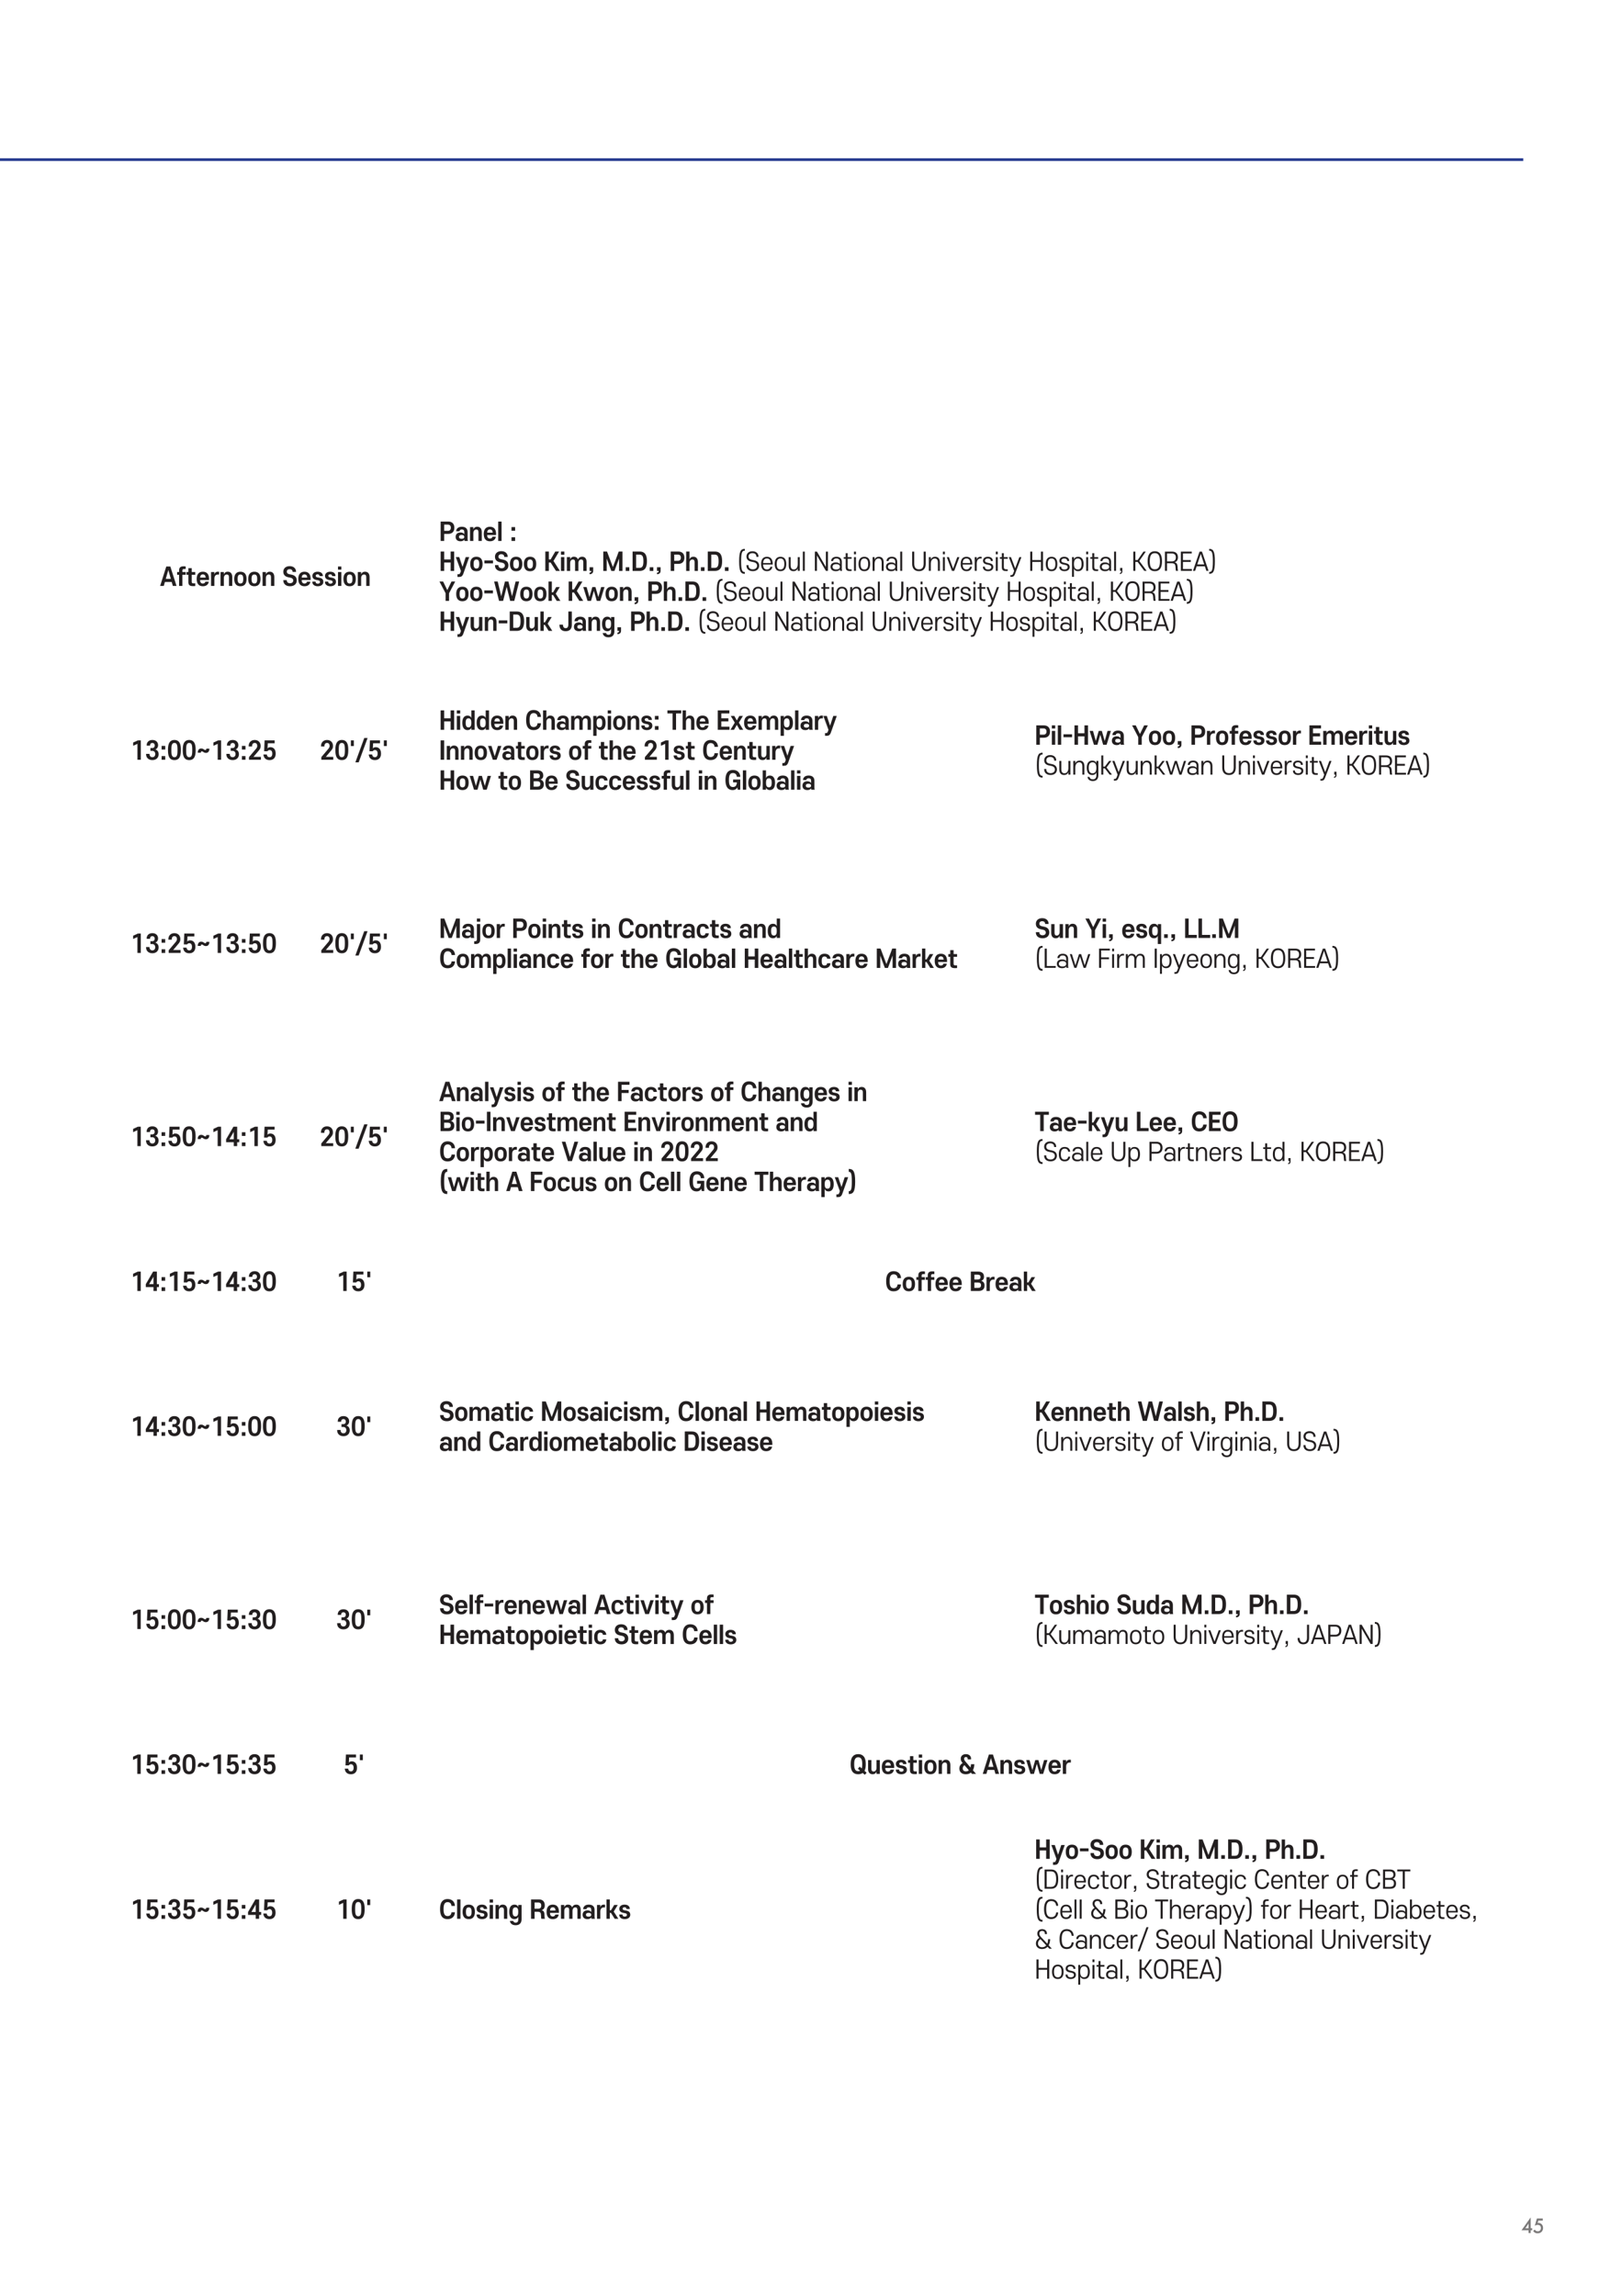 <svg xmlns="http://www.w3.org/2000/svg" xmlns:xlink="http://www.w3.org/1999/xlink" width="793.033" height="1122.52" viewBox="0 0 594.775 841.89" version="1.2"><defs><symbol overflow="visible" id="a"><path d="M3.516-5.734L.156-1.016H2.75V0h.766v-1.016h.562v-.75h-.562zM1.546-1.75L2.75-3.469v1.719zm0 0"/></symbol><symbol overflow="visible" id="b"><path d="M3.734-5.328H1.578L.797-2.641a1.88 1.88 0 0 1 .469-.234c.203-.078.375-.11.609-.11.25 0 .594.047.86.282.156.172.312.437.312.875 0 .453-.188.734-.344.906-.125.125-.375.297-.797.297a1.32 1.32 0 0 1-.687-.188 1.191 1.191 0 0 1-.39-.468l-.61.515c.25.375.547.563.625.61.328.203.687.25 1 .25.531 0 1.031-.14 1.453-.547.344-.36.531-.828.531-1.422 0-.688-.265-1.11-.515-1.36-.313-.328-.766-.484-1.204-.484-.078 0-.171.016-.25.016l.266-.875h1.61zm0 0"/></symbol><symbol overflow="visible" id="c"><path d="M1.406.016l.422-1.454h2.484L4.734.016h1.344l-2.266-7.11H2.329L.078.016zM4-2.563H2.14l.938-3.234zm0 0"/></symbol><symbol overflow="visible" id="d"><path d="M1.75.016v-7.11H.516v7.11zm0 0"/></symbol><symbol overflow="visible" id="e"><path d="M4.86-2.531c0-1.672-.735-2.656-2.266-2.656-1.516 0-2.266.984-2.266 2.656C.328-.844 1.078.14 2.594.14c1.531 0 2.265-.985 2.265-2.672zm-3.298 0c0-1.047.25-1.64 1.032-1.64.797 0 1.047.593 1.047 1.64C3.64-1.47 3.39-.86 2.594-.86c-.781 0-1.031-.61-1.031-1.672zm0 0"/></symbol><symbol overflow="visible" id="f"><path d="M.328-2.531C.328-.844 1.078.14 2.594.14c1.297 0 2.094-.657 2.203-1.829H3.563c-.047.516-.376.829-.97.829-.78 0-1.03-.61-1.03-1.672 0-1.047.25-1.64 1.03-1.64.595 0 .923.296.97.812h1.234c-.11-1.172-.906-1.829-2.203-1.829-1.516 0-2.266.985-2.266 2.657zm0 0"/></symbol><symbol overflow="visible" id="g"><path d="M3.484-.547c0 .203.032.438.079.563h1.265c-.078-.172-.125-.438-.125-.704v-2.578c0-1.156-.687-1.921-2.11-1.921-1.312 0-2.015.656-2.093 1.656h1.234c.047-.422.344-.656.86-.656.61 0 .89.312.89.921v.875c-.187-.453-.718-.703-1.359-.703-1.11 0-1.813.594-1.813 1.625 0 1.032.704 1.61 1.813 1.61.719 0 1.203-.297 1.36-.688zm-.968-.219c-.641 0-.97-.234-.97-.703 0-.468.329-.703.97-.703.64 0 .968.235.968.703 0 .469-.343.703-.968.703zm0 0"/></symbol><symbol overflow="visible" id="h"><path d="M2.14-4.063h1.282v-1H2.14V-6.5H.906v1.438H.203v1h.703v2.656c0 1.125.516 1.5 1.766 1.5a9.9 9.9 0 0 0 .75-.032v-.968h-.5c-.61 0-.781-.14-.781-.719zm0 0"/></symbol><symbol overflow="visible" id="i"><path d="M4.86-2.156v-.375c0-1.672-.735-2.656-2.266-2.656-1.516 0-2.266.984-2.266 2.656C.328-.844 1.078.14 2.594.14c1.219 0 2-.594 2.172-1.672h-1.25c-.079.437-.422.687-.922.687-.672 0-1-.469-1.031-1.312zM2.593-4.203c.656 0 .969.437 1.031 1.172H1.594c.031-.735.343-1.172 1-1.172zm0 0"/></symbol><symbol overflow="visible" id="k"><path d="M.125-5.969h1.89V.016h1.282V-5.97h1.89v-1.125H.125zm0 0"/></symbol><symbol overflow="visible" id="l"><path d="M.516-5.938H1.75v-1.156H.516zm0 5.954H1.75v-5.079H.516zm0 0"/></symbol><symbol overflow="visible" id="m"><path d="M4.719-2.828c0-.875.406-1.344 1.047-1.344.484 0 .75.297.75.938v3.25h1.218v-3.204c0-1.28-.593-2-1.64-2-.672 0-1.219.297-1.516 1.016-.234-.656-.766-1.016-1.5-1.016-.719 0-1.187.391-1.375.985v-.86H.484V.016h1.22v-2.844c0-.875.405-1.344 1.046-1.344.5 0 .75.297.75.938v3.25h1.219zm0 0"/></symbol><symbol overflow="visible" id="n"><path d="M4.531-3.547c0 1.906-.437 2.438-1.515 2.438H1.859v-4.86h1.157c1.078 0 1.515.547 1.515 2.422zm1.297 0c0-1.781-.39-3.547-2.703-3.547H.562v7.11h2.563c2.297 0 2.703-1.72 2.703-3.563zm0 0"/></symbol><symbol overflow="visible" id="o"><path d="M.469-1.86c0 1.298.594 2 1.687 2 .703 0 1.219-.39 1.406-.984v.86h1.22v-5.079h-1.22v2.844c0 .875-.453 1.36-1.093 1.36-.5 0-.781-.329-.781-1.016v-3.188H.468zm0 0"/></symbol><symbol overflow="visible" id="p"><path d="M3-4.156c.172 0 .344.015.422.031l.015-1.016a1.487 1.487 0 0 0-.39-.046c-.766 0-1.172.343-1.344 1.03v-.905H.484V.016h1.22v-2.61c0-1.031.468-1.562 1.296-1.562zm0 0"/></symbol><symbol overflow="visible" id="q"><path d="M4.797-3.188c0-1.296-.594-2-1.672-2-.719 0-1.234.391-1.422.985v-.86H.484V.016h1.22v-2.844c0-.875.452-1.344 1.093-1.344.5 0 .781.313.781 1V.016h1.219zm0 0"/></symbol><symbol overflow="visible" id="r"><path d="M3.375-6.172v-.953a4.978 4.978 0 0 0-.703-.047c-1.203 0-1.719.438-1.719 1.563v.546H.234v1h.72V.016h1.218v-4.079h1.203v-1H2.172v-.484c0-.453.156-.625.687-.625zm0 0"/></symbol><symbol overflow="visible" id="s"><path d="M3.64-2.531C3.64-1.47 3.39-.86 2.595-.86c-.781 0-1.031-.61-1.031-1.672 0-1.047.25-1.64 1.03-1.64.798 0 1.048.593 1.048 1.64zm1.22-2.531H3.64v.78c-.171-.546-.671-.905-1.359-.905-1.187 0-1.953.828-1.953 2.656C.328-.687 1.094.14 2.281.14c.688 0 1.188-.36 1.36-.907V.281c0 .766-.297 1.156-.938 1.156-.515 0-.828-.218-.875-.64H.578c.14.984.89 1.578 2.125 1.578 1.531 0 2.156-.969 2.156-2.188zm0 0"/></symbol><symbol overflow="visible" id="t"><path d="M3.64.016h1.22v-7.11H3.64v2.813c-.171-.547-.671-.907-1.359-.907-1.187 0-1.953.829-1.953 2.657C.328-.687 1.094.14 2.281.14c.688 0 1.188-.36 1.36-.907zM2.595-.86c-.781 0-1.031-.61-1.031-1.672 0-1.047.25-1.64 1.03-1.64.798 0 1.048.593 1.048 1.64C3.64-1.47 3.39-.86 2.594-.86zm0 0"/></symbol><symbol overflow="visible" id="u"><path d="M5.344-2c0-1.156-.672-1.844-1.844-2.094l-.828-.172c-.672-.14-.985-.406-.985-.937s.36-.906 1.047-.906c.688 0 1.063.375 1.063.906v.094h1.281v-.094c0-1.094-.797-2.031-2.344-2.031-1.53 0-2.328.937-2.328 2.046 0 1.157.688 1.797 1.828 2.032l.844.172c.656.14.969.5.969 1.015 0 .594-.438 1-1.172 1s-1.188-.406-1.188-1v-.14H.407V-2c0 1.266.921 2.14 2.468 2.14C4.438.14 5.344-.75 5.344-2zm0 0"/></symbol><symbol overflow="visible" id="v"><path d="M1.703-5.063H.484v7.297h1.22v-3c.187.547.687.907 1.374.907 1.172 0 1.938-.829 1.938-2.672 0-1.828-.766-2.656-1.938-2.656-.687 0-1.187.359-1.375.906zM2.75-.859c-.781 0-1.047-.61-1.047-1.672 0-1.047.266-1.64 1.047-1.64.781 0 1.047.593 1.047 1.64C3.797-1.47 3.53-.86 2.75-.86zm0 0"/></symbol><symbol overflow="visible" id="w"><path d="M.484.016h1.22v-2.172h.437L3.5.016h1.344L3.14-2.625l1.484-2.438H3.312L2.157-3.109h-.453v-3.985H.484zm0 0"/></symbol><symbol overflow="visible" id="x"><path d="M.64-3.5c0 3.86.797 4.61 2.376 4.61V.046C2.25.047 1.875-.328 1.875-3.5s.375-3.531 1.14-3.531V-8.11C1.438-8.11.642-7.36.642-3.5zm0 0"/></symbol><symbol overflow="visible" id="y"><path d="M2.531-3.5c0-3.86-.797-4.61-2.36-4.61v1.079c.766 0 1.126.36 1.126 3.531C1.297-.328.937.047.172.047v1.062c1.562 0 2.36-.75 2.36-4.609zm0 0"/></symbol><symbol overflow="visible" id="z"><path d="M.36-1.438C.36-.53 1.11.141 2.374.141c1.25 0 2.031-.688 2.031-1.579 0-.906-.437-1.375-1.61-1.593l-.5-.078c-.483-.094-.687-.25-.687-.594 0-.297.22-.531.688-.531.469 0 .687.25.687.562v.094H4.22v-.094c0-.906-.719-1.515-1.922-1.515-1.203 0-1.922.656-1.922 1.53 0 .86.531 1.329 1.64 1.532l.5.094c.5.094.672.281.672.625 0 .36-.312.61-.812.61-.484 0-.797-.235-.797-.61v-.157H.36zm0 0"/></symbol><symbol overflow="visible" id="A"><path d="M3.344-2.563c1.406 0 2.25-.828 2.25-2.265 0-1.438-.844-2.266-2.25-2.266H.563v7.11h1.296v-2.579zM1.859-3.687V-5.97h1.313c.75 0 1.125.39 1.125 1.14 0 .735-.375 1.141-1.125 1.141zm0 0"/></symbol><symbol overflow="visible" id="B"><path d="M2.031-1.328H.703V.016h1.328zm0-3.734H.703v1.343h1.328zm0 0"/></symbol><symbol overflow="visible" id="C"><path d="M4.219.016h1.297v-7.11H4.219v2.907h-2.36v-2.907H.563v7.11h1.296v-3.079h2.36zm0 0"/></symbol><symbol overflow="visible" id="D"><path d="M1.781.688c-.156.437-.375.546-.672.546H.734v.985c.141.015.36.015.516.015.844 0 1.313-.234 1.672-1.296l2.125-6H3.766L2.594-1.47 1.39-5.062H.125L2 .03zm0 0"/></symbol><symbol overflow="visible" id="E"><path d="M.406-2.75h3.156v-1.078H.406zm0 0"/></symbol><symbol overflow="visible" id="F"><path d="M5.61-7.094H4.218L2.516-4.187h-.657v-2.907H.563v7.11h1.296v-3.079h.657L4.484.017h1.422L3.563-3.641zm0 0"/></symbol><symbol overflow="visible" id="G"><path d="M2.031-1.328H.703V.016h.656c0 .39-.218.609-.656.625v.593c.89-.03 1.328-.53 1.328-1.218zm0 0"/></symbol><symbol overflow="visible" id="H"><path d="M4.656.016L6.344-4.5V.016h1.265v-7.11H6.234L4.094-1.39 1.937-7.094H.563v7.11h1.266V-4.5L3.516.016zm0 0"/></symbol><symbol overflow="visible" id="I"><path d="M2.031-1.328H.703V.016h1.328zm0 0"/></symbol><symbol overflow="visible" id="J"><path d="M4.797-3.188c0-1.296-.594-2-1.672-2-.719 0-1.234.391-1.422.985v-2.89H.484V.015h1.22v-2.844c0-.875.452-1.344 1.093-1.344.5 0 .781.313.781 1V.016h1.219zm0 0"/></symbol><symbol overflow="visible" id="al"><path d="M3-3.938L1.469-7.094H.125l2.25 4.297V.016h1.281v-2.813l2.25-4.297h-1.36zm0 0"/></symbol><symbol overflow="visible" id="am"><path d="M5.36-7.094H4.093l-1.36 5.422-1.296-5.422H.125L1.938.016h1.484l1.297-5.157L6.016.016h1.5l1.796-7.11H8L6.703-1.672zm0 0"/></symbol><symbol overflow="visible" id="an"><path d="M3.453-5.063L2.391-1.374 1.359-5.063H.125L1.703.016H2.97L4.03-3.688 5.078.017h1.266l1.578-5.079H6.688L5.655-1.374 4.594-5.063zm0 0"/></symbol><symbol overflow="visible" id="ao"><path d="M2.438.14c1.437 0 2.265-.812 2.265-2.312v-4.922H3.422v4.735c0 1.015-.375 1.375-.985 1.375-.593 0-.953-.344-1-1.282H.157v.094c0 1.5.843 2.313 2.28 2.313zm0 0"/></symbol><symbol overflow="visible" id="ap"><path d="M3.906.016v-7.11H2.844l-1.75.797v1.188l1.562-.704V.016zm0 0"/></symbol><symbol overflow="visible" id="aq"><path d="M.422-2c0 1.313.953 2.14 2.312 2.14C4.094.14 5.031-.687 5.031-2c0-.922-.468-1.547-1.234-1.766.625-.218 1.031-.812 1.031-1.546 0-1.094-.766-1.922-2.094-1.922-1.328 0-2.093.828-2.093 1.921v.157h1.234v-.063c0-.578.344-.922.86-.922.5 0 .859.344.859.922 0 .61-.375.938-.89.938h-.688v1.047h.687c.64 0 1.078.421 1.078 1.171 0 .72-.437 1.141-1.047 1.141-.609 0-1.046-.422-1.046-1.14v-.079H.421zm0 0"/></symbol><symbol overflow="visible" id="ar"><path d="M5.11-3.547c0-1.578-.25-2.453-.75-3.031-.376-.422-.923-.656-1.61-.656-.703 0-1.25.234-1.625.656-.5.578-.75 1.453-.75 3.031 0 1.594.25 2.469.75 3.047.375.422.922.64 1.625.64.688 0 1.234-.218 1.61-.64.5-.578.75-1.453.75-3.047zm-1.25 0c0 1.281-.094 1.906-.344 2.25a.9.9 0 0 1-.766.375.9.9 0 0 1-.766-.375c-.265-.344-.359-.969-.359-2.25 0-1.265.094-1.875.36-2.234.187-.25.437-.36.765-.36s.578.11.766.36c.25.36.343.968.343 2.234zm0 0"/></symbol><symbol overflow="visible" id="as"><path d="M1.734-4.11C.875-4.11.47-3.452.47-2.561h1.125c0-.344.14-.5.375-.5.437 0 .656.562 1.5.562.86 0 1.265-.656 1.265-1.547H3.61c0 .36-.14.5-.375.5-.437 0-.64-.562-1.5-.562zm0 0"/></symbol><symbol overflow="visible" id="at"><path d="M4.922-5.078c0-1.172-.781-2.156-2.188-2.156-1.406 0-2.203.984-2.203 2.156v.234h1.25v-.218c0-.672.375-1.079.953-1.079.594 0 .938.407.938 1.079 0 .375-.125.671-.453 1.062L.64-.953v.969h4.375v-1.063H2.28L4.25-3.375c.516-.61.672-.984.672-1.703zm0 0"/></symbol><symbol overflow="visible" id="au"><path d="M2.781-3.531c.64 0 .985.453.985 1.297 0 .875-.375 1.312-.985 1.312-.562 0-.937-.344-1-1H.531C.61-.64 1.437.141 2.781.141c1.39 0 2.235-.875 2.235-2.36 0-1.594-.813-2.375-1.954-2.375-.468 0-.859.203-1.03.485l.093-1.922h2.516v-1.063H.953L.781-3.109H2a.888.888 0 0 1 .781-.422zm0 0"/></symbol><symbol overflow="visible" id="av"><path d="M.64-5.016h1.094v-2.078H.641zm0 0"/></symbol><symbol overflow="visible" id="aw"><path d="M4.484-7.953H3.266L0 .969h1.219zm0 0"/></symbol><symbol overflow="visible" id="ax"><path d="M.406-3.547c0 1 .11 1.969.625 2.703.438.625 1.125.985 2.14.985C4.814.14 5.798-.875 5.86-2.375H4.58c-.048.86-.548 1.39-1.407 1.39-.516 0-.875-.187-1.094-.53-.265-.407-.39-.938-.39-2.032 0-1.062.125-1.625.39-2 .219-.344.578-.547 1.094-.547.86 0 1.36.532 1.406 1.39H5.86c-.062-1.5-1.046-2.53-2.687-2.53-1.016 0-1.703.39-2.14 1C.515-5.5.405-4.531.405-3.547zm0 0"/></symbol><symbol overflow="visible" id="ay"><path d="M.563.016h4.296V-1.11h-3v-1.954h2.594v-1.124H1.86V-5.97h2.954v-1.125H.563zm0 0"/></symbol><symbol overflow="visible" id="az"><path d="M2.422-1.797L3.453.016h1.313l-1.594-2.61 1.484-2.469H3.344L2.422-3.39 1.5-5.062H.187l1.485 2.468L.094.016H1.39zm0 0"/></symbol><symbol overflow="visible" id="aA"><path d="M1.86-7.094H.561v7.11H1.86zm0 0"/></symbol><symbol overflow="visible" id="aB"><path d="M3.266.016L5.03-5.063H3.766L2.578-1.25 1.391-5.063H.125L1.891.016zm0 0"/></symbol><symbol overflow="visible" id="aC"><path d="M3.39.016c1.485 0 2.204-.704 2.204-2.047 0-.828-.453-1.469-1.219-1.656.625-.22 1.016-.735 1.016-1.485 0-1.281-.735-1.922-2.188-1.922H.563v7.11zm.907-2.11c0 .719-.375.985-1.172.985H1.859v-1.97h1.266c.797 0 1.172.267 1.172.985zm-.188-2.984c0 .672-.406.89-1.14.89h-1.11v-1.78h1.11c.734 0 1.14.202 1.14.89zm0 0"/></symbol><symbol overflow="visible" id="aD"><path d="M.406-3.547C.406-1.672.953.141 3.062.141 3.891.14 4.5-.266 4.75-.844l.172.86h.922v-3.75H3.219v1.046h1.375C4.53-1.671 4.187-.984 3.172-.984c-1 0-1.485-.563-1.485-2.563s.5-2.547 1.485-2.547c.86 0 1.36.532 1.406 1.39H5.86c-.062-1.5-1.046-2.53-2.687-2.53C.906-7.234.406-5.375.406-3.547zm0 0"/></symbol><symbol overflow="visible" id="aE"><path d="M1.703-.766c.188.547.688.907 1.375.907 1.172 0 1.938-.829 1.938-2.672 0-1.828-.766-2.656-1.938-2.656-.687 0-1.187.359-1.375.906v-2.813H.484v7.11h1.22zM2.75-.859c-.781 0-1.047-.61-1.047-1.672 0-1.047.266-1.64 1.047-1.64.781 0 1.047.593 1.047 1.64C3.797-1.47 3.53-.86 2.75-.86zm0 0"/></symbol><symbol overflow="visible" id="aI"><path d="M.688.516c0 .484-.204.703-.625.703h-.376v.984c.126.016.376.031.532.031 1.11 0 1.687-.546 1.687-1.593v-5.704H.688zm0-6.454h1.218v-1.156H.688zm0 0"/></symbol><symbol overflow="visible" id="aJ"><path d="M3.64-4.281c-.171-.547-.671-.907-1.359-.907-1.187 0-1.953.829-1.953 2.657C.328-.687 1.094.14 2.281.14c.688 0 1.188-.36 1.36-.907v3h1.218v-7.296H3.641zM2.595-.86c-.781 0-1.031-.61-1.031-1.672 0-1.047.25-1.64 1.03-1.64.798 0 1.048.593 1.048 1.64C3.64-1.47 3.39-.86 2.594-.86zm0 0"/></symbol><symbol overflow="visible" id="aK"><path d="M.563.016h4.296V-1.11h-3v-5.985H.563zm0 0"/></symbol><symbol overflow="visible" id="aP"><path d="M1.563-2.484L3.155-5.22v2.735zm3.593 0h-.75v-4.61H3.031L.344-2.484v1.078h2.812V.016h1.25v-1.422h.75zm0 0"/></symbol><symbol overflow="visible" id="aQ"><path d="M.563.016h1.296V-2.97h2.594v-1.125H1.86v-1.875h2.907v-1.125H.562zm0 0"/></symbol><symbol overflow="visible" id="aR"><path d="M3.078-1.484l-1.672-5.61H.078l2.25 7.11h1.485l2.265-7.11H4.734zm0 0"/></symbol><symbol overflow="visible" id="aS"><path d="M5.938-3.547c0-.984-.125-1.953-.625-2.687-.454-.61-1.125-1-2.141-1s-1.703.39-2.14 1C.515-5.5.405-4.531.405-3.547c0 1 .11 1.969.625 2.703.438.625 1.125.985 2.14.985 1.017 0 1.688-.36 2.142-.985.5-.734.625-1.703.625-2.703zm-1.297 0c0 1.094-.11 1.625-.375 2.031-.235.344-.594.532-1.094.532-.516 0-.875-.188-1.094-.532-.265-.406-.39-.937-.39-2.03 0-1.063.125-1.626.39-2 .219-.345.578-.548 1.094-.548.5 0 .86.203 1.094.547.265.375.375.938.375 2zm0 0"/></symbol><symbol overflow="visible" id="aZ"><path d="M5.938-3.547c0-.984-.125-1.953-.625-2.687-.454-.61-1.125-1-2.141-1s-1.703.39-2.14 1C.515-5.5.405-4.531.405-3.547c0 1 .11 1.969.625 2.703.438.625 1.125.985 2.14.985.673 0 1.22-.172 1.626-.47l.797.673.656-.781-.781-.672c.375-.704.468-1.547.468-2.438zm-1.297 0c0 .735-.047 1.203-.157 1.563l-.78-.672-.657.781.828.734c-.188.11-.438.157-.703.157-.516 0-.875-.188-1.094-.532-.265-.406-.39-.937-.39-2.03 0-1.063.125-1.626.39-2 .219-.345.578-.548 1.094-.548.5 0 .86.203 1.094.547.265.375.375.938.375 2zm0 0"/></symbol><symbol overflow="visible" id="ba"><path d="M4.656-3.531A4.181 4.181 0 0 1 4.47-2.36L2.625-4.531c-.344-.39-.469-.688-.469-1 0-.39.235-.64.64-.64.423 0 .657.25.657.64v.218h1.235v-.265c0-1.016-.782-1.656-1.891-1.656-1.094 0-1.875.64-1.875 1.656 0 .578.203 1.047.703 1.625-.828.469-1.219 1.14-1.219 2C.406-.687 1.312.14 2.75.14c.781 0 1.406-.203 1.86-.625l.437.5H6.53L5.36-1.344c.329-.578.5-1.328.532-2.187zM1.641-1.97c0-.468.187-.875.64-1.218l1.594 1.859c-.266.281-.656.406-1.094.406-.61 0-1.14-.328-1.14-1.047zm0 0"/></symbol><symbol overflow="visible" id="bb"><path d="M4.25-.61c0 .25.047.47.11.626h1.296a2.107 2.107 0 0 1-.125-.641l-.062-1c-.047-.938-.36-1.39-1.094-1.5.813-.25 1.219-.86 1.219-1.797 0-1.375-.766-2.172-2.235-2.172H.563v7.11h1.296v-2.579h1.204c.765 0 1.093.297 1.124 1.032zM1.86-3.687v-2.28h1.28c.72 0 1.157.296 1.157 1.14 0 .828-.438 1.14-1.156 1.14zm0 0"/></symbol><symbol overflow="visible" id="L"><path d="M.781-3.5c0 3.86.656 4.578 2.094 4.578V.422C1.922.422 1.5-.11 1.5-3.5c0-3.375.422-3.922 1.375-3.922v-.64C1.437-8.063.781-7.36.781-3.5zm0 0"/></symbol><symbol overflow="visible" id="M"><path d="M5.14-1.906c0-1.063-.609-1.719-1.812-1.969l-.89-.188C1.64-4.234 1.25-4.609 1.25-5.28 1.25-6 1.766-6.5 2.688-6.5c.921 0 1.437.5 1.437 1.219v.14h.766v-.14c0-1.032-.766-1.907-2.204-1.907-1.437 0-2.203.875-2.203 1.907 0 1.047.641 1.656 1.704 1.875l.89.187c.906.188 1.313.672 1.313 1.328 0 .766-.594 1.329-1.579 1.329-.984 0-1.562-.563-1.562-1.329v-.203H.484v.188C.484-.75 1.328.109 2.813.109c1.5 0 2.328-.859 2.328-2.015zm0 0"/></symbol><symbol overflow="visible" id="N"><path d="M3.797-1.5c-.094.578-.563.984-1.25.984-.969 0-1.39-.656-1.422-1.796h3.531v-.22c0-1.655-.687-2.64-2.125-2.64-1.437 0-2.125.984-2.125 2.64C.406-.858 1.094.11 2.546.11c1.142 0 1.829-.609 2-1.609zM1.14-2.875c.046-1.047.468-1.672 1.39-1.672.922 0 1.328.625 1.375 1.672zm0 0"/></symbol><symbol overflow="visible" id="O"><path d="M4.656-2.531c0-1.656-.687-2.64-2.125-2.64-1.437 0-2.125.984-2.125 2.64 0 1.672.688 2.64 2.125 2.64 1.438 0 2.125-.968 2.125-2.64zm-.718 0c0 1.265-.391 2.015-1.407 2.015-1.031 0-1.39-.75-1.39-2.015 0-1.25.359-2.016 1.39-2.016 1.016 0 1.406.766 1.406 2.016zm0 0"/></symbol><symbol overflow="visible" id="P"><path d="M.563-1.922C.563-.64 1.171.11 2.296.11 3.14.11 3.64-.297 3.89-.906v.89h.734v-5.03h-.734v2.593c0 1.234-.61 1.937-1.422 1.937-.781 0-1.172-.453-1.172-1.578v-2.953H.563zm0 0"/></symbol><symbol overflow="visible" id="Q"><path d="M1.36-.016v-7.046H.64v7.046zm0 0"/></symbol><symbol overflow="visible" id="S"><path d="M5.469-.016v-7.046h-.766v5.625L1.437-7.063H.672v7.046h.765V-5.64L4.704-.016zm0 0"/></symbol><symbol overflow="visible" id="T"><path d="M3.781-.547c0 .219.031.39.094.531h.75A2.16 2.16 0 0 1 4.5-.703v-2.594c0-1.14-.656-1.875-1.969-1.875-1.234 0-1.89.625-1.969 1.578h.75c.063-.578.438-.953 1.22-.953.827 0 1.25.484 1.25 1.25v.844c-.22-.406-.735-.64-1.5-.64C1.093-3.094.374-2.5.374-1.5c0 1.016.719 1.61 1.906 1.61.781 0 1.297-.235 1.5-.657zm0-.953c0 .625-.453.984-1.344.984-.89 0-1.343-.359-1.343-.984 0-.594.453-.969 1.343-.969.891 0 1.344.375 1.344.969zm0 0"/></symbol><symbol overflow="visible" id="U"><path d="M1.688-4.422h1.437v-.625H1.687v-1.437H.954v1.437H.234v.625h.72v3.078C.953-.266 1.437.063 2.53.063c.188 0 .406 0 .594-.016v-.61h-.484c-.657 0-.954-.171-.954-.89zm0 0"/></symbol><symbol overflow="visible" id="V"><path d="M1.36-.016v-5.03H.64v5.03zm0-6.062v-.984H.64v.984zm0 0"/></symbol><symbol overflow="visible" id="W"><path d="M4.64-3.14c0-1.282-.609-2.032-1.734-2.032-.844 0-1.36.406-1.594 1.016v-.89H.579v5.03h.735v-2.578c0-1.25.609-1.953 1.421-1.953.766 0 1.172.453 1.172 1.578v2.953h.735zm0 0"/></symbol><symbol overflow="visible" id="X"><path d="M3.125.11c1.719 0 2.484-1.094 2.484-2.735v-4.438h-.765v4.344c0 1.375-.485 2.156-1.719 2.156s-1.734-.78-1.734-2.156v-4.344H.64v4.438c0 1.64.765 2.734 2.484 2.734zm0 0"/></symbol><symbol overflow="visible" id="Y"><path d="M2.89-.016l1.891-5.03H4L2.469-.86.938-5.047H.155l1.89 5.031zm0 0"/></symbol><symbol overflow="visible" id="Z"><path d="M2.719-4.531c.156 0 .297 0 .39.015v-.609a1.22 1.22 0 0 0-.375-.047c-.78 0-1.234.375-1.421 1.016v-.89H.578v5.03h.735v-2.562c0-1.313.562-1.953 1.406-1.953zm0 0"/></symbol><symbol overflow="visible" id="aa"><path d="M2.219-5.172c-1.156 0-1.781.625-1.781 1.438 0 .765.437 1.187 1.5 1.406l.609.125c.656.14.922.36.922.844 0 .5-.469.859-1.172.859-.688 0-1.156-.344-1.156-.875v-.156H.406v.156c0 .875.75 1.484 1.89 1.484 1.173 0 1.907-.625 1.907-1.484 0-.844-.453-1.25-1.484-1.469l-.594-.125c-.688-.14-.969-.36-.969-.781 0-.438.39-.797 1.063-.797.687 0 1.062.36 1.062.797v.14h.735v-.124c0-.829-.657-1.438-1.797-1.438zm0 0"/></symbol><symbol overflow="visible" id="ab"><path d="M1.75.969c-.188.484-.422.594-.781.594h-.25v.609c.094.015.203.015.312.015.672 0 1.063-.171 1.375-1l2.375-6.234h-.765L2.484-.937.938-5.048H.155L2.11 0zm0 0"/></symbol><symbol overflow="visible" id="ac"><path d="M4.594-.016h.765v-7.046h-.765v3.093H1.437v-3.094H.672v7.047h.765V-3.28h3.157zm0 0"/></symbol><symbol overflow="visible" id="ad"><path d="M1.297-.797C1.53-.25 2.03.11 2.813.11c1.28 0 2.015-.89 2.015-2.64s-.734-2.64-2.016-2.64c-.78 0-1.28.359-1.515.921v-.797H.578v7.234h.719zm0-1.734c0-1.25.39-2.016 1.406-2.016s1.39.766 1.39 2.016c0 1.265-.374 2.015-1.39 2.015-1.015 0-1.406-.75-1.406-2.015zm0 0"/></symbol><symbol overflow="visible" id="ae"><path d="M.86 1.156c.609-.078.906-.39.906-1.047v-1.187H.937v1.062h.407v.172c0 .36-.172.547-.485.594zm0 0"/></symbol><symbol overflow="visible" id="af"><path d="M5.266-7.063h-.86L2.281-3.969h-.844v-3.094H.672v7.047h.765V-3.28h.844L4.687-.016h.891L2.875-3.625zm0 0"/></symbol><symbol overflow="visible" id="ag"><path d="M5.734-3.531c0-2.016-.562-3.656-2.625-3.656-2.046 0-2.64 1.64-2.64 3.656 0 2.031.594 3.64 2.64 3.64C5.156.11 5.734-1.5 5.734-3.53zm-.75 0c0 1.812-.421 2.953-1.875 2.953-1.453 0-1.859-1.125-1.859-2.953 0-1.828.422-2.969 1.86-2.969 1.437 0 1.874 1.156 1.874 2.969zm0 0"/></symbol><symbol overflow="visible" id="ah"><path d="M5.484-.016c-.109-.375-.14-1.03-.171-1.625-.079-.937-.407-1.359-1.125-1.5.859-.218 1.265-.875 1.265-1.828 0-1.312-.719-2.093-2.172-2.093H.671v7.046h.766v-2.78H3.11c1.422 0 1.407.608 1.5 2.155.016.266.047.454.11.625zM1.438-3.469v-2.906h1.75c.953 0 1.484.469 1.484 1.453 0 .969-.531 1.453-1.484 1.453zm0 0"/></symbol><symbol overflow="visible" id="ai"><path d="M.672-.016h4.047v-.671H1.437v-2.594h2.875v-.688H1.438v-2.406h3.22v-.688H.671zm0 0"/></symbol><symbol overflow="visible" id="aj"><path d="M2.516-7.063L.094-.016H.89l.546-1.671h3.016l.563 1.671h.796L3.392-7.062zm1.703 4.704H1.672L2.953-6.25zm0 0"/></symbol><symbol overflow="visible" id="ak"><path d="M2.297-3.5c0-3.86-.672-4.563-2.094-4.563v.641c.953 0 1.36.547 1.36 3.922C1.563-.11 1.155.422.202.422v.656c1.422 0 2.094-.719 2.094-4.578zm0 0"/></symbol><symbol overflow="visible" id="aF"><path d="M3.922.281c0 .906-.453 1.422-1.281 1.422-.688 0-1.141-.328-1.235-.89H.672c.11.921.812 1.515 1.969 1.515 1.39 0 2.015-.89 2.015-2.094v-5.28h-.734v.796c-.219-.563-.719-.922-1.5-.922-1.297 0-2.016.89-2.016 2.64S1.125.11 2.422.11c.781 0 1.281-.359 1.5-.906zm0-2.812c0 1.265-.375 2.015-1.39 2.015-1.032 0-1.407-.75-1.407-2.015 0-1.25.375-2.016 1.406-2.016 1.016 0 1.39.766 1.39 2.016zm0 0"/></symbol><symbol overflow="visible" id="aG"><path d="M1.313-.016v-2.312h.562L3.641-.016H4.5l-2-2.625 1.781-2.406h-.843L1.875-2.953h-.563v-4.11H.579v7.047zm0 0"/></symbol><symbol overflow="visible" id="aH"><path d="M3.516-5.047L2.203-.922.906-5.047h-.75l1.64 5.031h.798L3.89-4.125l1.312 4.11H6l1.656-5.032h-.765L5.594-.922 4.297-5.047zm0 0"/></symbol><symbol overflow="visible" id="aL"><path d="M.672-.016h4.047v-.671H1.437v-6.375H.672zm0 0"/></symbol><symbol overflow="visible" id="aM"><path d="M.672-.016h.765v-3.156h2.875v-.687H1.438v-2.516h3.188v-.688H.672zm0 0"/></symbol><symbol overflow="visible" id="aN"><path d="M4.422-2.594c0-1.281.562-1.953 1.312-1.953.688 0 1.063.422 1.063 1.25v3.281h.734V-3.28c0-1.203-.593-1.89-1.64-1.89-.844 0-1.36.421-1.61 1.077-.203-.703-.765-1.078-1.5-1.078-.75 0-1.25.375-1.469 1v-.875H.579v5.031h.735v-2.593c0-1.266.562-1.938 1.312-1.938.672 0 1.063.422 1.063 1.25v3.281h.734zm0 0"/></symbol><symbol overflow="visible" id="aO"><path d="M1.438-7.063H.671v7.047h.765zm0 0"/></symbol><symbol overflow="visible" id="aT"><path d="M.406-2.531c0 1.672.688 2.64 2.125 2.64 1.203 0 1.922-.625 2.047-1.734h-.734c-.094.688-.547 1.11-1.313 1.11-1.031 0-1.39-.75-1.39-2.016 0-1.25.359-2.016 1.39-2.016.766 0 1.219.422 1.313 1.125h.734c-.125-1.11-.844-1.75-2.047-1.75-1.437 0-2.125.984-2.125 2.64zm0 0"/></symbol><symbol overflow="visible" id="aU"><path d="M1.438-3.39v-2.985h1.765c.969 0 1.469.547 1.469 1.484 0 .938-.5 1.5-1.469 1.5zm1.843.687c1.39 0 2.172-.828 2.172-2.188 0-1.343-.781-2.171-2.172-2.171H.671v7.046h.766v-2.687zm0 0"/></symbol><symbol overflow="visible" id="aV"><path d="M3.938-4.25c-.22-.563-.735-.922-1.516-.922-1.281 0-2.016.89-2.016 2.64C.406-.765 1.141.11 2.422.11c.781 0 1.297-.359 1.515-.906v.781h.72v-7.046h-.72zm0 1.719c0 1.265-.391 2.015-1.407 2.015-1.031 0-1.39-.75-1.39-2.015 0-1.25.359-2.016 1.39-2.016 1.016 0 1.406.766 1.406 2.016zm0 0"/></symbol><symbol overflow="visible" id="aW"><path d="M3.11-6.516v-.578a3.526 3.526 0 0 0-.547-.047c-1.126 0-1.547.375-1.547 1.454v.64h-.72v.625h.72v4.406h.734v-4.406h1.36v-.625H1.75v-.594c0-.656.203-.875.89-.875zm0 0"/></symbol><symbol overflow="visible" id="aX"><path d="M3.39-.016l2.422-7.046h-.796L2.953-.984.891-7.063H.094L2.516-.016zm0 0"/></symbol><symbol overflow="visible" id="aY"><path d="M2.328-.563C1.453-.563 1-1.109.984-2.218H.22v.047C.219-.719.953.11 2.313.11c1.359 0 2.124-.828 2.124-2.28v-4.892h-.765v4.797c0 1.157-.5 1.704-1.344 1.704zm0 0"/></symbol><symbol overflow="visible" id="bc"><path d="M4.906-3.531c0 1.828-.453 2.844-1.89 2.844H1.437v-5.688h1.579c1.437 0 1.89 1.016 1.89 2.844zM3.078-.016c2.125 0 2.594-1.656 2.594-3.515 0-1.86-.469-3.531-2.594-3.531H.672v7.046zm0 0"/></symbol><symbol overflow="visible" id="bd"><path d="M3.11.11c1.562 0 2.453-.97 2.546-2.438h-.75C4.828-1.234 4.22-.578 3.11-.578c-1.406 0-1.859-1.094-1.859-2.953 0-1.813.39-2.969 1.86-2.969 1.109 0 1.718.672 1.796 1.75h.75c-.093-1.453-.984-2.438-2.547-2.438C1.063-7.188.47-5.546.47-3.53c0 2.031.594 3.64 2.64 3.64zm0 0"/></symbol><symbol overflow="visible" id="be"><path d="M1.438-3.984v-2.391H3.03c.985 0 1.453.375 1.453 1.203 0 .813-.468 1.188-1.453 1.188zM3.313-.016c1.421 0 2.14-.64 2.14-1.937 0-.922-.469-1.563-1.297-1.703.657-.156 1.094-.719 1.094-1.578 0-1.172-.688-1.829-2.047-1.829H.672v7.047zm1.359-1.968c0 .859-.422 1.296-1.531 1.296H1.437v-2.609h1.704c1.109 0 1.53.438 1.53 1.313zm0 0"/></symbol><symbol overflow="visible" id="bf"><path d="M.156-6.375h2.016v6.36h.765v-6.36h2.016v-.688H.156zm0 0"/></symbol><symbol overflow="visible" id="bg"><path d="M2.734-7.188c-1.03 0-1.75.61-1.75 1.641 0 .563.204 1.031.72 1.563C.874-3.47.468-2.75.468-1.922.469-.703 1.344.11 2.719.11c.875 0 1.547-.312 2.015-.828l.657.703h.921l-1.171-1.25c.343-.609.53-1.375.546-2.25h-.75c-.015.641-.109 1.204-.312 1.672L2.328-4.312c-.469-.516-.594-.829-.594-1.235 0-.625.391-.984 1-.984.625 0 1.016.36 1.016.984v.188h.75v-.22c0-1-.719-1.609-1.766-1.609zM2.72-.546c-.86 0-1.5-.515-1.5-1.375 0-.656.281-1.172.906-1.61L4.25-1.233c-.344.437-.86.687-1.531.687zm0 0"/></symbol><symbol overflow="visible" id="bh"><path d="M4.64-3.14c0-1.282-.609-2.032-1.734-2.032-.844 0-1.36.406-1.594 1.016v-2.907H.579v7.047h.735v-2.578c0-1.25.609-1.953 1.421-1.953.766 0 1.172.453 1.172 1.578v2.953h.735zm0 0"/></symbol><symbol overflow="visible" id="bi"><path d="M1.313-7.063H.578v7.047h.735v-.78c.218.546.718.905 1.5.905 1.296 0 2.015-.875 2.015-2.64 0-1.75-.719-2.64-2.016-2.64-.78 0-1.28.359-1.5.921zm0 4.532c0-1.25.375-2.016 1.406-2.016 1 0 1.39.766 1.39 2.016 0 1.265-.39 2.015-1.39 2.015-1.031 0-1.406-.75-1.406-2.015zm0 0"/></symbol><symbol overflow="visible" id="bj"><path d="M3.953-7.906h-.75L-.016.922H.72zm0 0"/></symbol></defs><g fill="#7b7979"><use xlink:href="#a" x="557.772" y="818.875"/><use xlink:href="#b" x="561.988" y="818.875"/></g><path d="M-419.867 58.543h978.433" fill="none" stroke="#2a3e92" stroke-width="1"/><g fill="#fff"><use xlink:href="#c" x="46.365" y="172.351"/><use xlink:href="#d" x="52.343" y="172.351"/><use xlink:href="#d" x="54.441" y="172.351"/><use xlink:href="#e" x="56.54" y="172.351"/><use xlink:href="#f" x="61.565" y="172.351"/><use xlink:href="#g" x="66.485" y="172.351"/><use xlink:href="#h" x="71.502" y="172.351"/><use xlink:href="#i" x="75.037" y="172.351"/><use xlink:href="#j" x="80.063" y="172.351"/><use xlink:href="#k" x="82.478" y="172.351"/><use xlink:href="#l" x="87.619" y="172.351"/><use xlink:href="#m" x="89.717" y="172.351"/><use xlink:href="#i" x="97.74" y="172.351"/></g><g fill="#fff"><use xlink:href="#n" x="112.102" y="167.348"/><use xlink:href="#o" x="118.159" y="167.348"/><use xlink:href="#p" x="123.256" y="167.348"/><use xlink:href="#g" x="126.641" y="167.348"/><use xlink:href="#h" x="131.658" y="167.348"/><use xlink:href="#l" x="135.193" y="167.348"/><use xlink:href="#e" x="137.292" y="167.348"/><use xlink:href="#q" x="142.317" y="167.348"/></g><g fill="#fff"><use xlink:href="#e" x="115.012" y="177.344"/><use xlink:href="#r" x="120.037" y="177.344"/><use xlink:href="#j" x="123.405" y="177.344"/><use xlink:href="#h" x="125.821" y="177.344"/><use xlink:href="#l" x="129.357" y="177.344"/><use xlink:href="#m" x="131.455" y="177.344"/><use xlink:href="#i" x="139.478" y="177.344"/></g><g fill="#fff"><use xlink:href="#c" x="245.913" y="172.342"/><use xlink:href="#s" x="251.891" y="172.342"/><use xlink:href="#i" x="257.066" y="172.342"/><use xlink:href="#q" x="262.092" y="172.342"/><use xlink:href="#t" x="267.188" y="172.342"/><use xlink:href="#g" x="272.363" y="172.342"/></g><g fill="#fff"><use xlink:href="#u" x="420.333" y="172.342"/><use xlink:href="#v" x="425.817" y="172.342"/><use xlink:href="#i" x="431.001" y="172.342"/><use xlink:href="#g" x="436.027" y="172.342"/><use xlink:href="#w" x="441.043" y="172.342"/><use xlink:href="#i" x="445.76" y="172.342"/><use xlink:href="#p" x="450.786" y="172.342"/><use xlink:href="#j" x="454.171" y="172.342"/><use xlink:href="#x" x="456.587" y="172.342"/><use xlink:href="#c" x="459.594" y="172.342"/><use xlink:href="#r" x="465.571" y="172.342"/><use xlink:href="#r" x="468.939" y="172.342"/><use xlink:href="#l" x="472.307" y="172.342"/><use xlink:href="#d" x="474.406" y="172.342"/><use xlink:href="#l" x="476.504" y="172.342"/><use xlink:href="#g" x="478.602" y="172.342"/><use xlink:href="#h" x="483.619" y="172.342"/><use xlink:href="#l" x="487.155" y="172.342"/><use xlink:href="#e" x="489.253" y="172.342"/><use xlink:href="#q" x="494.278" y="172.342"/><use xlink:href="#y" x="499.374" y="172.342"/></g><g fill="#231f20"><use xlink:href="#c" x="58.647" y="214.842"/><use xlink:href="#r" x="64.713" y="214.842"/><use xlink:href="#h" x="68.169" y="214.842"/><use xlink:href="#i" x="71.793" y="214.842"/><use xlink:href="#p" x="76.906" y="214.842"/><use xlink:href="#q" x="80.38" y="214.842"/><use xlink:href="#e" x="85.564" y="214.842"/><use xlink:href="#e" x="90.678" y="214.842"/><use xlink:href="#q" x="95.792" y="214.842"/><use xlink:href="#j" x="100.976" y="214.842"/><use xlink:href="#u" x="103.48" y="214.842"/><use xlink:href="#i" x="109.052" y="214.842"/><use xlink:href="#z" x="114.166" y="214.842"/><use xlink:href="#z" x="118.794" y="214.842"/><use xlink:href="#l" x="123.423" y="214.842"/><use xlink:href="#e" x="125.61" y="214.842"/><use xlink:href="#q" x="130.723" y="214.842"/></g><g fill="#231f20"><use xlink:href="#A" x="161.017" y="198.351"/><use xlink:href="#g" x="166.766" y="198.351"/><use xlink:href="#q" x="171.871" y="198.351"/><use xlink:href="#i" x="177.055" y="198.351"/><use xlink:href="#d" x="182.168" y="198.351"/><use xlink:href="#j" x="184.355" y="198.351"/><use xlink:href="#B" x="186.859" y="198.351"/></g><g fill="#231f20"><use xlink:href="#C" x="161.017" y="209.345"/><use xlink:href="#D" x="167.013" y="209.345"/><use xlink:href="#e" x="172.1" y="209.345"/><use xlink:href="#E" x="177.214" y="209.345"/><use xlink:href="#u" x="181.093" y="209.345"/><use xlink:href="#e" x="186.665" y="209.345"/><use xlink:href="#e" x="191.779" y="209.345"/><use xlink:href="#j" x="196.892" y="209.345"/><use xlink:href="#F" x="199.396" y="209.345"/><use xlink:href="#l" x="205.189" y="209.345"/><use xlink:href="#m" x="207.375" y="209.345"/><use xlink:href="#G" x="215.487" y="209.345"/><use xlink:href="#j" x="218.149" y="209.345"/><use xlink:href="#H" x="220.653" y="209.345"/><use xlink:href="#I" x="228.738" y="209.345"/><use xlink:href="#n" x="231.401" y="209.345"/><use xlink:href="#I" x="237.546" y="209.345"/><use xlink:href="#G" x="240.209" y="209.345"/><use xlink:href="#j" x="242.871" y="209.345"/><use xlink:href="#A" x="245.375" y="209.345"/><use xlink:href="#J" x="251.124" y="209.345"/><use xlink:href="#I" x="256.308" y="209.345"/><use xlink:href="#n" x="258.97" y="209.345"/><use xlink:href="#I" x="265.116" y="209.345"/></g><use xlink:href="#K" x="267.778" y="209.345" fill="#231f20"/><g fill="#231f20"><use xlink:href="#L" x="270.256" y="209.345"/><use xlink:href="#M" x="273.236" y="209.345"/><use xlink:href="#N" x="278.693" y="209.345"/><use xlink:href="#O" x="283.666" y="209.345"/><use xlink:href="#P" x="288.639" y="209.345"/><use xlink:href="#Q" x="293.752" y="209.345"/><use xlink:href="#R" x="295.657" y="209.345"/><use xlink:href="#S" x="298.134" y="209.345"/><use xlink:href="#T" x="304.191" y="209.345"/><use xlink:href="#U" x="309.155" y="209.345"/><use xlink:href="#V" x="312.514" y="209.345"/><use xlink:href="#O" x="314.418" y="209.345"/><use xlink:href="#W" x="319.391" y="209.345"/><use xlink:href="#T" x="324.505" y="209.345"/><use xlink:href="#Q" x="329.469" y="209.345"/><use xlink:href="#R" x="331.373" y="209.345"/><use xlink:href="#X" x="333.85" y="209.345"/><use xlink:href="#W" x="340.004" y="209.345"/><use xlink:href="#V" x="345.118" y="209.345"/><use xlink:href="#Y" x="347.023" y="209.345"/><use xlink:href="#N" x="351.872" y="209.345"/><use xlink:href="#Z" x="356.844" y="209.345"/><use xlink:href="#aa" x="360.027" y="209.345"/><use xlink:href="#V" x="364.506" y="209.345"/><use xlink:href="#U" x="366.41" y="209.345"/><use xlink:href="#ab" x="369.769" y="209.345"/><use xlink:href="#R" x="374.627" y="209.345"/><use xlink:href="#ac" x="377.105" y="209.345"/><use xlink:href="#O" x="383.065" y="209.345"/><use xlink:href="#aa" x="388.038" y="209.345"/><use xlink:href="#ad" x="392.516" y="209.345"/><use xlink:href="#V" x="397.665" y="209.345"/><use xlink:href="#U" x="399.57" y="209.345"/><use xlink:href="#T" x="402.929" y="209.345"/><use xlink:href="#Q" x="407.893" y="209.345"/><use xlink:href="#ae" x="409.797" y="209.345"/><use xlink:href="#R" x="412.416" y="209.345"/><use xlink:href="#af" x="414.893" y="209.345"/><use xlink:href="#ag" x="420.36" y="209.345"/><use xlink:href="#ah" x="426.496" y="209.345"/><use xlink:href="#ai" x="432.341" y="209.345"/><use xlink:href="#aj" x="437.358" y="209.345"/><use xlink:href="#ak" x="443.186" y="209.345"/></g><g fill="#231f20"><use xlink:href="#al" x="161.017" y="220.338"/><use xlink:href="#e" x="166.96" y="220.338"/><use xlink:href="#e" x="172.073" y="220.338"/><use xlink:href="#E" x="177.187" y="220.338"/><use xlink:href="#am" x="181.066" y="220.338"/><use xlink:href="#e" x="190.421" y="220.338"/><use xlink:href="#e" x="195.535" y="220.338"/><use xlink:href="#w" x="200.648" y="220.338"/><use xlink:href="#j" x="205.453" y="220.338"/><use xlink:href="#F" x="207.957" y="220.338"/><use xlink:href="#an" x="213.75" y="220.338"/><use xlink:href="#e" x="221.711" y="220.338"/><use xlink:href="#q" x="226.825" y="220.338"/><use xlink:href="#G" x="232.009" y="220.338"/><use xlink:href="#j" x="234.672" y="220.338"/><use xlink:href="#A" x="237.176" y="220.338"/><use xlink:href="#J" x="242.924" y="220.338"/><use xlink:href="#I" x="248.108" y="220.338"/><use xlink:href="#n" x="250.771" y="220.338"/><use xlink:href="#I" x="256.916" y="220.338"/></g><use xlink:href="#K" x="259.579" y="220.338" fill="#231f20"/><g fill="#231f20"><use xlink:href="#L" x="262.056" y="220.338"/><use xlink:href="#M" x="265.036" y="220.338"/><use xlink:href="#N" x="270.494" y="220.338"/><use xlink:href="#O" x="275.466" y="220.338"/><use xlink:href="#P" x="280.439" y="220.338"/><use xlink:href="#Q" x="285.553" y="220.338"/><use xlink:href="#R" x="287.457" y="220.338"/><use xlink:href="#S" x="289.935" y="220.338"/><use xlink:href="#T" x="295.992" y="220.338"/><use xlink:href="#U" x="300.955" y="220.338"/><use xlink:href="#V" x="304.315" y="220.338"/><use xlink:href="#O" x="306.219" y="220.338"/><use xlink:href="#W" x="311.192" y="220.338"/><use xlink:href="#T" x="316.305" y="220.338"/><use xlink:href="#Q" x="321.269" y="220.338"/><use xlink:href="#R" x="323.173" y="220.338"/><use xlink:href="#X" x="325.651" y="220.338"/><use xlink:href="#W" x="331.805" y="220.338"/><use xlink:href="#V" x="336.919" y="220.338"/><use xlink:href="#Y" x="338.823" y="220.338"/><use xlink:href="#N" x="343.672" y="220.338"/><use xlink:href="#Z" x="348.645" y="220.338"/><use xlink:href="#aa" x="351.828" y="220.338"/><use xlink:href="#V" x="356.306" y="220.338"/><use xlink:href="#U" x="358.211" y="220.338"/><use xlink:href="#ab" x="361.57" y="220.338"/><use xlink:href="#R" x="366.428" y="220.338"/><use xlink:href="#ac" x="368.905" y="220.338"/><use xlink:href="#O" x="374.866" y="220.338"/><use xlink:href="#aa" x="379.838" y="220.338"/><use xlink:href="#ad" x="384.317" y="220.338"/><use xlink:href="#V" x="389.466" y="220.338"/><use xlink:href="#U" x="391.37" y="220.338"/><use xlink:href="#T" x="394.729" y="220.338"/><use xlink:href="#Q" x="399.693" y="220.338"/><use xlink:href="#ae" x="401.598" y="220.338"/><use xlink:href="#R" x="404.216" y="220.338"/><use xlink:href="#af" x="406.694" y="220.338"/><use xlink:href="#ag" x="412.16" y="220.338"/><use xlink:href="#ah" x="418.296" y="220.338"/><use xlink:href="#ai" x="424.142" y="220.338"/><use xlink:href="#aj" x="429.159" y="220.338"/><use xlink:href="#ak" x="434.986" y="220.338"/></g><g fill="#231f20"><use xlink:href="#C" x="161.017" y="231.332"/><use xlink:href="#D" x="167.013" y="231.332"/><use xlink:href="#o" x="172.1" y="231.332"/><use xlink:href="#q" x="177.284" y="231.332"/><use xlink:href="#E" x="182.468" y="231.332"/><use xlink:href="#n" x="186.348" y="231.332"/><use xlink:href="#o" x="192.493" y="231.332"/><use xlink:href="#w" x="197.677" y="231.332"/><use xlink:href="#j" x="202.482" y="231.332"/><use xlink:href="#ao" x="204.986" y="231.332"/><use xlink:href="#g" x="210.144" y="231.332"/><use xlink:href="#q" x="215.249" y="231.332"/><use xlink:href="#s" x="220.433" y="231.332"/><use xlink:href="#G" x="225.696" y="231.332"/><use xlink:href="#j" x="228.359" y="231.332"/><use xlink:href="#A" x="230.863" y="231.332"/><use xlink:href="#J" x="236.611" y="231.332"/><use xlink:href="#I" x="241.796" y="231.332"/><use xlink:href="#n" x="244.458" y="231.332"/><use xlink:href="#I" x="250.603" y="231.332"/><use xlink:href="#j" x="253.266" y="231.332"/></g><g fill="#231f20"><use xlink:href="#L" x="255.77" y="231.332"/><use xlink:href="#M" x="258.75" y="231.332"/><use xlink:href="#N" x="264.208" y="231.332"/><use xlink:href="#O" x="269.18" y="231.332"/><use xlink:href="#P" x="274.153" y="231.332"/><use xlink:href="#Q" x="279.266" y="231.332"/><use xlink:href="#R" x="281.171" y="231.332"/><use xlink:href="#S" x="283.648" y="231.332"/><use xlink:href="#T" x="289.705" y="231.332"/><use xlink:href="#U" x="294.669" y="231.332"/><use xlink:href="#V" x="298.028" y="231.332"/><use xlink:href="#O" x="299.933" y="231.332"/><use xlink:href="#W" x="304.905" y="231.332"/><use xlink:href="#T" x="310.019" y="231.332"/><use xlink:href="#Q" x="314.983" y="231.332"/><use xlink:href="#R" x="316.887" y="231.332"/><use xlink:href="#X" x="319.365" y="231.332"/><use xlink:href="#W" x="325.519" y="231.332"/><use xlink:href="#V" x="330.632" y="231.332"/><use xlink:href="#Y" x="332.537" y="231.332"/><use xlink:href="#N" x="337.386" y="231.332"/><use xlink:href="#Z" x="342.358" y="231.332"/><use xlink:href="#aa" x="345.541" y="231.332"/><use xlink:href="#V" x="350.02" y="231.332"/><use xlink:href="#U" x="351.925" y="231.332"/><use xlink:href="#ab" x="355.284" y="231.332"/><use xlink:href="#R" x="360.142" y="231.332"/><use xlink:href="#ac" x="362.619" y="231.332"/><use xlink:href="#O" x="368.579" y="231.332"/><use xlink:href="#aa" x="373.552" y="231.332"/><use xlink:href="#ad" x="378.031" y="231.332"/><use xlink:href="#V" x="383.18" y="231.332"/><use xlink:href="#U" x="385.084" y="231.332"/><use xlink:href="#T" x="388.443" y="231.332"/><use xlink:href="#Q" x="393.407" y="231.332"/><use xlink:href="#ae" x="395.311" y="231.332"/><use xlink:href="#R" x="397.93" y="231.332"/><use xlink:href="#af" x="400.407" y="231.332"/><use xlink:href="#ag" x="405.874" y="231.332"/><use xlink:href="#ah" x="412.01" y="231.332"/><use xlink:href="#ai" x="417.856" y="231.332"/><use xlink:href="#aj" x="422.872" y="231.332"/><use xlink:href="#ak" x="428.7" y="231.332"/></g><g fill="#231f20"><use xlink:href="#ap" x="47.732" y="278.591"/><use xlink:href="#aq" x="53.145" y="278.591"/><use xlink:href="#B" x="58.559" y="278.591"/><use xlink:href="#ar" x="61.221" y="278.591"/><use xlink:href="#ar" x="66.635" y="278.591"/><use xlink:href="#as" x="72.048" y="278.591"/><use xlink:href="#ap" x="77.171" y="278.591"/><use xlink:href="#aq" x="82.584" y="278.591"/><use xlink:href="#B" x="87.998" y="278.591"/><use xlink:href="#at" x="90.66" y="278.591"/><use xlink:href="#au" x="96.074" y="278.591"/></g><g fill="#231f20"><use xlink:href="#at" x="117.19" y="278.591"/><use xlink:href="#ar" x="122.603" y="278.591"/><use xlink:href="#av" x="128.017" y="278.591"/><use xlink:href="#aw" x="130.309" y="278.591"/><use xlink:href="#au" x="134.7" y="278.591"/><use xlink:href="#av" x="140.113" y="278.591"/></g><g fill="#231f20"><use xlink:href="#C" x="161.008" y="267.598"/><use xlink:href="#l" x="167.004" y="267.598"/><use xlink:href="#t" x="169.19" y="267.598"/><use xlink:href="#t" x="174.454" y="267.598"/><use xlink:href="#i" x="179.717" y="267.598"/><use xlink:href="#q" x="184.831" y="267.598"/><use xlink:href="#j" x="190.015" y="267.598"/><use xlink:href="#ax" x="192.519" y="267.598"/><use xlink:href="#J" x="198.656" y="267.598"/><use xlink:href="#g" x="203.84" y="267.598"/><use xlink:href="#m" x="208.945" y="267.598"/><use xlink:href="#v" x="217.056" y="267.598"/><use xlink:href="#l" x="222.328" y="267.598"/><use xlink:href="#e" x="224.515" y="267.598"/><use xlink:href="#q" x="229.629" y="267.598"/><use xlink:href="#z" x="234.813" y="267.598"/><use xlink:href="#B" x="239.442" y="267.598"/><use xlink:href="#j" x="242.104" y="267.598"/><use xlink:href="#k" x="244.608" y="267.598"/><use xlink:href="#J" x="249.836" y="267.598"/><use xlink:href="#i" x="255.021" y="267.598"/><use xlink:href="#j" x="260.134" y="267.598"/><use xlink:href="#ay" x="262.638" y="267.598"/><use xlink:href="#az" x="267.769" y="267.598"/><use xlink:href="#i" x="272.53" y="267.598"/><use xlink:href="#m" x="277.644" y="267.598"/><use xlink:href="#v" x="285.755" y="267.598"/><use xlink:href="#d" x="291.028" y="267.598"/><use xlink:href="#g" x="293.214" y="267.598"/><use xlink:href="#p" x="298.319" y="267.598"/><use xlink:href="#D" x="301.793" y="267.598"/></g><g fill="#231f20"><use xlink:href="#aA" x="161.008" y="278.591"/><use xlink:href="#q" x="163.345" y="278.591"/><use xlink:href="#q" x="168.529" y="278.591"/><use xlink:href="#e" x="173.713" y="278.591"/><use xlink:href="#aB" x="178.827" y="278.591"/><use xlink:href="#g" x="183.897" y="278.591"/><use xlink:href="#h" x="189.001" y="278.591"/><use xlink:href="#e" x="192.625" y="278.591"/><use xlink:href="#p" x="197.739" y="278.591"/><use xlink:href="#z" x="201.212" y="278.591"/><use xlink:href="#j" x="205.841" y="278.591"/><use xlink:href="#e" x="208.345" y="278.591"/><use xlink:href="#r" x="213.459" y="278.591"/><use xlink:href="#j" x="216.915" y="278.591"/><use xlink:href="#h" x="219.419" y="278.591"/><use xlink:href="#J" x="223.043" y="278.591"/><use xlink:href="#i" x="228.227" y="278.591"/><use xlink:href="#j" x="233.34" y="278.591"/><use xlink:href="#at" x="235.844" y="278.591"/><use xlink:href="#ap" x="241.258" y="278.591"/><use xlink:href="#z" x="246.671" y="278.591"/><use xlink:href="#h" x="251.3" y="278.591"/><use xlink:href="#j" x="254.924" y="278.591"/><use xlink:href="#ax" x="257.428" y="278.591"/><use xlink:href="#i" x="263.564" y="278.591"/><use xlink:href="#q" x="268.678" y="278.591"/><use xlink:href="#h" x="273.862" y="278.591"/><use xlink:href="#o" x="277.485" y="278.591"/><use xlink:href="#p" x="282.67" y="278.591"/><use xlink:href="#D" x="286.143" y="278.591"/></g><g fill="#231f20"><use xlink:href="#C" x="161.008" y="289.585"/><use xlink:href="#e" x="167.004" y="289.585"/><use xlink:href="#an" x="172.117" y="289.585"/><use xlink:href="#j" x="180.079" y="289.585"/><use xlink:href="#h" x="182.583" y="289.585"/><use xlink:href="#e" x="186.207" y="289.585"/><use xlink:href="#j" x="191.32" y="289.585"/><use xlink:href="#aC" x="193.824" y="289.585"/><use xlink:href="#i" x="199.643" y="289.585"/><use xlink:href="#j" x="204.757" y="289.585"/><use xlink:href="#u" x="207.261" y="289.585"/><use xlink:href="#o" x="212.833" y="289.585"/><use xlink:href="#f" x="218.017" y="289.585"/><use xlink:href="#f" x="223.025" y="289.585"/><use xlink:href="#i" x="228.033" y="289.585"/><use xlink:href="#z" x="233.146" y="289.585"/><use xlink:href="#z" x="237.775" y="289.585"/><use xlink:href="#r" x="242.404" y="289.585"/><use xlink:href="#o" x="245.86" y="289.585"/><use xlink:href="#d" x="251.044" y="289.585"/><use xlink:href="#j" x="253.231" y="289.585"/><use xlink:href="#l" x="255.735" y="289.585"/><use xlink:href="#q" x="257.921" y="289.585"/><use xlink:href="#j" x="263.105" y="289.585"/><use xlink:href="#aD" x="265.609" y="289.585"/><use xlink:href="#d" x="271.887" y="289.585"/><use xlink:href="#e" x="274.073" y="289.585"/><use xlink:href="#aE" x="279.187" y="289.585"/><use xlink:href="#g" x="284.459" y="289.585"/><use xlink:href="#d" x="289.564" y="289.585"/><use xlink:href="#l" x="291.751" y="289.585"/><use xlink:href="#g" x="293.937" y="289.585"/></g><g fill="#231f20"><use xlink:href="#A" x="379.441" y="273.095"/><use xlink:href="#l" x="385.19" y="273.095"/><use xlink:href="#d" x="387.376" y="273.095"/><use xlink:href="#E" x="389.563" y="273.095"/><use xlink:href="#C" x="393.442" y="273.095"/><use xlink:href="#an" x="399.438" y="273.095"/><use xlink:href="#g" x="407.399" y="273.095"/><use xlink:href="#j" x="412.504" y="273.095"/><use xlink:href="#al" x="415.008" y="273.095"/><use xlink:href="#e" x="420.95" y="273.095"/><use xlink:href="#e" x="426.064" y="273.095"/><use xlink:href="#G" x="431.178" y="273.095"/><use xlink:href="#j" x="433.84" y="273.095"/><use xlink:href="#A" x="436.344" y="273.095"/><use xlink:href="#p" x="442.093" y="273.095"/><use xlink:href="#e" x="445.566" y="273.095"/><use xlink:href="#r" x="450.68" y="273.095"/><use xlink:href="#i" x="454.136" y="273.095"/><use xlink:href="#z" x="459.25" y="273.095"/><use xlink:href="#z" x="463.879" y="273.095"/><use xlink:href="#e" x="468.507" y="273.095"/><use xlink:href="#p" x="473.621" y="273.095"/><use xlink:href="#j" x="477.095" y="273.095"/><use xlink:href="#ay" x="479.599" y="273.095"/><use xlink:href="#m" x="484.73" y="273.095"/><use xlink:href="#i" x="492.841" y="273.095"/><use xlink:href="#p" x="497.955" y="273.095"/><use xlink:href="#l" x="501.429" y="273.095"/><use xlink:href="#h" x="503.615" y="273.095"/><use xlink:href="#o" x="507.239" y="273.095"/><use xlink:href="#z" x="512.423" y="273.095"/></g><g fill="#231f20"><use xlink:href="#L" x="379.441" y="284.088"/><use xlink:href="#M" x="382.421" y="284.088"/><use xlink:href="#P" x="387.879" y="284.088"/><use xlink:href="#W" x="392.993" y="284.088"/><use xlink:href="#aF" x="398.106" y="284.088"/><use xlink:href="#aG" x="403.255" y="284.088"/><use xlink:href="#ab" x="407.716" y="284.088"/><use xlink:href="#P" x="412.574" y="284.088"/><use xlink:href="#W" x="417.688" y="284.088"/><use xlink:href="#aG" x="422.802" y="284.088"/><use xlink:href="#aH" x="427.263" y="284.088"/><use xlink:href="#T" x="434.986" y="284.088"/><use xlink:href="#W" x="439.95" y="284.088"/><use xlink:href="#R" x="445.064" y="284.088"/><use xlink:href="#X" x="447.541" y="284.088"/><use xlink:href="#W" x="453.695" y="284.088"/><use xlink:href="#V" x="458.809" y="284.088"/><use xlink:href="#Y" x="460.713" y="284.088"/><use xlink:href="#N" x="465.563" y="284.088"/><use xlink:href="#Z" x="470.535" y="284.088"/><use xlink:href="#aa" x="473.718" y="284.088"/><use xlink:href="#V" x="478.197" y="284.088"/><use xlink:href="#U" x="480.101" y="284.088"/><use xlink:href="#ab" x="483.46" y="284.088"/><use xlink:href="#ae" x="488.318" y="284.088"/><use xlink:href="#R" x="490.937" y="284.088"/><use xlink:href="#af" x="493.414" y="284.088"/><use xlink:href="#ag" x="498.881" y="284.088"/><use xlink:href="#ah" x="505.017" y="284.088"/><use xlink:href="#ai" x="510.863" y="284.088"/><use xlink:href="#aj" x="515.879" y="284.088"/><use xlink:href="#ak" x="521.707" y="284.088"/></g><g fill="#231f20"><use xlink:href="#ap" x="47.723" y="349.431"/><use xlink:href="#aq" x="53.137" y="349.431"/><use xlink:href="#B" x="58.55" y="349.431"/><use xlink:href="#at" x="61.213" y="349.431"/><use xlink:href="#au" x="66.626" y="349.431"/><use xlink:href="#as" x="72.04" y="349.431"/><use xlink:href="#ap" x="77.162" y="349.431"/><use xlink:href="#aq" x="82.575" y="349.431"/><use xlink:href="#B" x="87.989" y="349.431"/><use xlink:href="#au" x="90.651" y="349.431"/><use xlink:href="#ar" x="96.065" y="349.431"/></g><g fill="#231f20"><use xlink:href="#at" x="117.181" y="349.431"/><use xlink:href="#ar" x="122.594" y="349.431"/><use xlink:href="#av" x="128.008" y="349.431"/><use xlink:href="#aw" x="130.3" y="349.431"/><use xlink:href="#au" x="134.691" y="349.431"/><use xlink:href="#av" x="140.104" y="349.431"/></g><g fill="#231f20"><use xlink:href="#H" x="161" y="343.934"/><use xlink:href="#g" x="169.085" y="343.934"/><use xlink:href="#aI" x="174.189" y="343.934"/><use xlink:href="#e" x="176.543" y="343.934"/><use xlink:href="#p" x="181.657" y="343.934"/><use xlink:href="#j" x="185.131" y="343.934"/><use xlink:href="#A" x="187.635" y="343.934"/><use xlink:href="#e" x="193.383" y="343.934"/><use xlink:href="#l" x="198.497" y="343.934"/><use xlink:href="#q" x="200.683" y="343.934"/><use xlink:href="#h" x="205.868" y="343.934"/><use xlink:href="#z" x="209.491" y="343.934"/><use xlink:href="#j" x="214.12" y="343.934"/><use xlink:href="#l" x="216.624" y="343.934"/><use xlink:href="#q" x="218.811" y="343.934"/><use xlink:href="#j" x="223.995" y="343.934"/><use xlink:href="#ax" x="226.499" y="343.934"/><use xlink:href="#e" x="232.635" y="343.934"/><use xlink:href="#q" x="237.749" y="343.934"/><use xlink:href="#h" x="242.933" y="343.934"/><use xlink:href="#p" x="246.557" y="343.934"/><use xlink:href="#g" x="250.03" y="343.934"/><use xlink:href="#f" x="255.135" y="343.934"/><use xlink:href="#h" x="260.143" y="343.934"/><use xlink:href="#z" x="263.767" y="343.934"/><use xlink:href="#j" x="268.395" y="343.934"/><use xlink:href="#g" x="270.899" y="343.934"/><use xlink:href="#q" x="276.004" y="343.934"/><use xlink:href="#t" x="281.188" y="343.934"/></g><g fill="#231f20"><use xlink:href="#ax" x="161" y="354.928"/><use xlink:href="#e" x="167.136" y="354.928"/><use xlink:href="#m" x="172.25" y="354.928"/><use xlink:href="#v" x="180.361" y="354.928"/><use xlink:href="#d" x="185.633" y="354.928"/><use xlink:href="#l" x="187.82" y="354.928"/><use xlink:href="#g" x="190.006" y="354.928"/><use xlink:href="#q" x="195.111" y="354.928"/><use xlink:href="#f" x="200.296" y="354.928"/><use xlink:href="#i" x="205.303" y="354.928"/><use xlink:href="#j" x="210.417" y="354.928"/><use xlink:href="#r" x="212.921" y="354.928"/><use xlink:href="#e" x="216.377" y="354.928"/><use xlink:href="#p" x="221.491" y="354.928"/><use xlink:href="#j" x="224.965" y="354.928"/><use xlink:href="#h" x="227.469" y="354.928"/><use xlink:href="#J" x="231.092" y="354.928"/><use xlink:href="#i" x="236.276" y="354.928"/><use xlink:href="#j" x="241.39" y="354.928"/><use xlink:href="#aD" x="243.894" y="354.928"/><use xlink:href="#d" x="250.171" y="354.928"/><use xlink:href="#e" x="252.358" y="354.928"/><use xlink:href="#aE" x="257.472" y="354.928"/><use xlink:href="#g" x="262.744" y="354.928"/><use xlink:href="#d" x="267.849" y="354.928"/><use xlink:href="#j" x="270.035" y="354.928"/><use xlink:href="#C" x="272.539" y="354.928"/><use xlink:href="#i" x="278.535" y="354.928"/><use xlink:href="#g" x="283.648" y="354.928"/><use xlink:href="#d" x="288.753" y="354.928"/><use xlink:href="#h" x="290.94" y="354.928"/><use xlink:href="#J" x="294.563" y="354.928"/><use xlink:href="#f" x="299.748" y="354.928"/><use xlink:href="#g" x="304.755" y="354.928"/><use xlink:href="#p" x="309.86" y="354.928"/><use xlink:href="#i" x="313.334" y="354.928"/><use xlink:href="#j" x="318.448" y="354.928"/><use xlink:href="#H" x="320.952" y="354.928"/><use xlink:href="#g" x="329.037" y="354.928"/><use xlink:href="#p" x="334.141" y="354.928"/><use xlink:href="#w" x="337.615" y="354.928"/><use xlink:href="#i" x="342.42" y="354.928"/><use xlink:href="#h" x="347.534" y="354.928"/></g><g fill="#231f20"><use xlink:href="#u" x="379.433" y="343.934"/><use xlink:href="#o" x="385.005" y="343.934"/><use xlink:href="#q" x="390.189" y="343.934"/><use xlink:href="#j" x="395.373" y="343.934"/><use xlink:href="#al" x="397.877" y="343.934"/><use xlink:href="#l" x="403.819" y="343.934"/><use xlink:href="#G" x="406.006" y="343.934"/><use xlink:href="#j" x="408.669" y="343.934"/><use xlink:href="#i" x="411.173" y="343.934"/><use xlink:href="#z" x="416.286" y="343.934"/><use xlink:href="#aJ" x="420.915" y="343.934"/><use xlink:href="#I" x="426.179" y="343.934"/><use xlink:href="#G" x="428.841" y="343.934"/><use xlink:href="#j" x="431.504" y="343.934"/><use xlink:href="#aK" x="434.008" y="343.934"/><use xlink:href="#aK" x="438.91" y="343.934"/><use xlink:href="#I" x="443.812" y="343.934"/><use xlink:href="#H" x="446.474" y="343.934"/></g><g fill="#231f20"><use xlink:href="#L" x="379.433" y="354.928"/><use xlink:href="#aL" x="382.413" y="354.928"/><use xlink:href="#T" x="387.182" y="354.928"/><use xlink:href="#aH" x="392.146" y="354.928"/><use xlink:href="#R" x="399.87" y="354.928"/><use xlink:href="#aM" x="402.347" y="354.928"/><use xlink:href="#V" x="407.17" y="354.928"/><use xlink:href="#Z" x="409.074" y="354.928"/><use xlink:href="#aN" x="412.257" y="354.928"/><use xlink:href="#R" x="420.263" y="354.928"/><use xlink:href="#aO" x="422.74" y="354.928"/><use xlink:href="#ad" x="424.777" y="354.928"/><use xlink:href="#ab" x="429.926" y="354.928"/><use xlink:href="#N" x="434.784" y="354.928"/><use xlink:href="#O" x="439.756" y="354.928"/><use xlink:href="#W" x="444.729" y="354.928"/><use xlink:href="#aF" x="449.842" y="354.928"/><use xlink:href="#ae" x="454.991" y="354.928"/><use xlink:href="#R" x="457.61" y="354.928"/><use xlink:href="#af" x="460.087" y="354.928"/><use xlink:href="#ag" x="465.554" y="354.928"/><use xlink:href="#ah" x="471.69" y="354.928"/><use xlink:href="#ai" x="477.536" y="354.928"/><use xlink:href="#aj" x="482.552" y="354.928"/><use xlink:href="#ak" x="488.38" y="354.928"/></g><g fill="#231f20"><use xlink:href="#ap" x="47.714" y="420.27"/><use xlink:href="#aq" x="53.128" y="420.27"/><use xlink:href="#B" x="58.541" y="420.27"/><use xlink:href="#au" x="61.204" y="420.27"/><use xlink:href="#ar" x="66.617" y="420.27"/><use xlink:href="#as" x="72.031" y="420.27"/><use xlink:href="#ap" x="77.153" y="420.27"/><use xlink:href="#aP" x="82.567" y="420.27"/><use xlink:href="#B" x="87.98" y="420.27"/><use xlink:href="#ap" x="90.643" y="420.27"/><use xlink:href="#au" x="96.056" y="420.27"/></g><g fill="#231f20"><use xlink:href="#at" x="117.172" y="420.27"/><use xlink:href="#ar" x="122.585" y="420.27"/><use xlink:href="#av" x="127.999" y="420.27"/><use xlink:href="#aw" x="130.291" y="420.27"/><use xlink:href="#au" x="134.682" y="420.27"/><use xlink:href="#av" x="140.095" y="420.27"/></g><g fill="#231f20"><use xlink:href="#c" x="160.991" y="403.779"/><use xlink:href="#q" x="167.057" y="403.779"/><use xlink:href="#g" x="172.241" y="403.779"/><use xlink:href="#d" x="177.346" y="403.779"/><use xlink:href="#D" x="179.532" y="403.779"/><use xlink:href="#z" x="184.62" y="403.779"/><use xlink:href="#l" x="189.248" y="403.779"/><use xlink:href="#z" x="191.435" y="403.779"/><use xlink:href="#j" x="196.064" y="403.779"/><use xlink:href="#e" x="198.567" y="403.779"/><use xlink:href="#r" x="203.681" y="403.779"/><use xlink:href="#j" x="207.137" y="403.779"/><use xlink:href="#h" x="209.641" y="403.779"/><use xlink:href="#J" x="213.265" y="403.779"/><use xlink:href="#i" x="218.449" y="403.779"/><use xlink:href="#j" x="223.563" y="403.779"/><use xlink:href="#aQ" x="226.067" y="403.779"/><use xlink:href="#g" x="230.986" y="403.779"/><use xlink:href="#f" x="236.091" y="403.779"/><use xlink:href="#h" x="241.099" y="403.779"/><use xlink:href="#e" x="244.723" y="403.779"/><use xlink:href="#p" x="249.836" y="403.779"/><use xlink:href="#z" x="253.31" y="403.779"/><use xlink:href="#j" x="257.939" y="403.779"/><use xlink:href="#e" x="260.443" y="403.779"/><use xlink:href="#r" x="265.557" y="403.779"/><use xlink:href="#j" x="269.013" y="403.779"/><use xlink:href="#ax" x="271.517" y="403.779"/><use xlink:href="#J" x="277.653" y="403.779"/><use xlink:href="#g" x="282.837" y="403.779"/><use xlink:href="#q" x="287.942" y="403.779"/><use xlink:href="#s" x="293.126" y="403.779"/><use xlink:href="#i" x="298.39" y="403.779"/><use xlink:href="#z" x="303.503" y="403.779"/><use xlink:href="#j" x="308.132" y="403.779"/><use xlink:href="#l" x="310.636" y="403.779"/><use xlink:href="#q" x="312.823" y="403.779"/></g><g fill="#231f20"><use xlink:href="#aC" x="160.991" y="414.773"/><use xlink:href="#l" x="166.81" y="414.773"/><use xlink:href="#e" x="168.996" y="414.773"/><use xlink:href="#E" x="174.11" y="414.773"/><use xlink:href="#aA" x="177.989" y="414.773"/><use xlink:href="#q" x="180.326" y="414.773"/><use xlink:href="#aB" x="185.51" y="414.773"/><use xlink:href="#i" x="190.58" y="414.773"/><use xlink:href="#z" x="195.693" y="414.773"/><use xlink:href="#h" x="200.322" y="414.773"/><use xlink:href="#m" x="203.946" y="414.773"/><use xlink:href="#i" x="212.057" y="414.773"/><use xlink:href="#q" x="217.171" y="414.773"/><use xlink:href="#h" x="222.355" y="414.773"/><use xlink:href="#j" x="225.978" y="414.773"/><use xlink:href="#ay" x="228.482" y="414.773"/><use xlink:href="#q" x="233.614" y="414.773"/><use xlink:href="#aB" x="238.798" y="414.773"/><use xlink:href="#l" x="243.868" y="414.773"/><use xlink:href="#p" x="246.054" y="414.773"/><use xlink:href="#e" x="249.528" y="414.773"/><use xlink:href="#q" x="254.641" y="414.773"/><use xlink:href="#m" x="259.826" y="414.773"/><use xlink:href="#i" x="267.937" y="414.773"/><use xlink:href="#q" x="273.051" y="414.773"/><use xlink:href="#h" x="278.235" y="414.773"/><use xlink:href="#j" x="281.859" y="414.773"/><use xlink:href="#g" x="284.362" y="414.773"/><use xlink:href="#q" x="289.467" y="414.773"/><use xlink:href="#t" x="294.652" y="414.773"/></g><g fill="#231f20"><use xlink:href="#ax" x="160.991" y="425.767"/><use xlink:href="#e" x="167.127" y="425.767"/><use xlink:href="#p" x="172.241" y="425.767"/><use xlink:href="#v" x="175.715" y="425.767"/><use xlink:href="#e" x="180.987" y="425.767"/><use xlink:href="#p" x="186.101" y="425.767"/><use xlink:href="#g" x="189.574" y="425.767"/><use xlink:href="#h" x="194.679" y="425.767"/><use xlink:href="#i" x="198.303" y="425.767"/><use xlink:href="#j" x="203.417" y="425.767"/><use xlink:href="#aR" x="205.921" y="425.767"/><use xlink:href="#g" x="211.986" y="425.767"/><use xlink:href="#d" x="217.091" y="425.767"/><use xlink:href="#o" x="219.278" y="425.767"/><use xlink:href="#i" x="224.462" y="425.767"/><use xlink:href="#j" x="229.576" y="425.767"/><use xlink:href="#l" x="232.08" y="425.767"/><use xlink:href="#q" x="234.266" y="425.767"/><use xlink:href="#j" x="239.45" y="425.767"/><use xlink:href="#at" x="241.954" y="425.767"/><use xlink:href="#ar" x="247.368" y="425.767"/><use xlink:href="#at" x="252.781" y="425.767"/><use xlink:href="#at" x="258.195" y="425.767"/></g><g fill="#231f20"><use xlink:href="#x" x="160.991" y="436.761"/><use xlink:href="#an" x="164.085" y="436.761"/><use xlink:href="#l" x="172.047" y="436.761"/><use xlink:href="#h" x="174.233" y="436.761"/><use xlink:href="#J" x="177.857" y="436.761"/><use xlink:href="#j" x="183.041" y="436.761"/><use xlink:href="#c" x="185.545" y="436.761"/><use xlink:href="#j" x="191.611" y="436.761"/><use xlink:href="#aQ" x="194.115" y="436.761"/><use xlink:href="#e" x="199.035" y="436.761"/><use xlink:href="#f" x="204.148" y="436.761"/><use xlink:href="#o" x="209.156" y="436.761"/><use xlink:href="#z" x="214.34" y="436.761"/><use xlink:href="#j" x="218.969" y="436.761"/><use xlink:href="#e" x="221.473" y="436.761"/><use xlink:href="#q" x="226.587" y="436.761"/><use xlink:href="#j" x="231.771" y="436.761"/><use xlink:href="#ax" x="234.275" y="436.761"/><use xlink:href="#i" x="240.411" y="436.761"/><use xlink:href="#d" x="245.525" y="436.761"/><use xlink:href="#d" x="247.712" y="436.761"/><use xlink:href="#j" x="249.898" y="436.761"/><use xlink:href="#aD" x="252.402" y="436.761"/><use xlink:href="#i" x="258.68" y="436.761"/><use xlink:href="#q" x="263.793" y="436.761"/><use xlink:href="#i" x="268.977" y="436.761"/><use xlink:href="#j" x="274.091" y="436.761"/><use xlink:href="#k" x="276.595" y="436.761"/><use xlink:href="#J" x="281.823" y="436.761"/><use xlink:href="#i" x="287.007" y="436.761"/><use xlink:href="#p" x="292.121" y="436.761"/><use xlink:href="#g" x="295.595" y="436.761"/><use xlink:href="#v" x="300.7" y="436.761"/><use xlink:href="#D" x="305.972" y="436.761"/><use xlink:href="#y" x="311.059" y="436.761"/></g><g fill="#231f20"><use xlink:href="#k" x="379.424" y="414.773"/><use xlink:href="#g" x="384.652" y="414.773"/><use xlink:href="#i" x="389.757" y="414.773"/><use xlink:href="#E" x="394.871" y="414.773"/><use xlink:href="#w" x="398.75" y="414.773"/><use xlink:href="#D" x="403.555" y="414.773"/><use xlink:href="#o" x="408.642" y="414.773"/><use xlink:href="#j" x="413.826" y="414.773"/><use xlink:href="#aK" x="416.33" y="414.773"/><use xlink:href="#i" x="421.232" y="414.773"/><use xlink:href="#i" x="426.346" y="414.773"/><use xlink:href="#G" x="431.46" y="414.773"/><use xlink:href="#j" x="434.122" y="414.773"/><use xlink:href="#ax" x="436.626" y="414.773"/><use xlink:href="#ay" x="442.763" y="414.773"/><use xlink:href="#aS" x="447.894" y="414.773"/></g><g fill="#231f20"><use xlink:href="#L" x="379.424" y="425.767"/><use xlink:href="#M" x="382.404" y="425.767"/><use xlink:href="#aT" x="387.861" y="425.767"/><use xlink:href="#T" x="392.737" y="425.767"/><use xlink:href="#Q" x="397.701" y="425.767"/><use xlink:href="#N" x="399.605" y="425.767"/><use xlink:href="#R" x="404.578" y="425.767"/><use xlink:href="#X" x="407.055" y="425.767"/><use xlink:href="#ad" x="413.209" y="425.767"/><use xlink:href="#R" x="418.358" y="425.767"/><use xlink:href="#aU" x="420.836" y="425.767"/><use xlink:href="#T" x="426.478" y="425.767"/><use xlink:href="#Z" x="431.442" y="425.767"/><use xlink:href="#U" x="434.625" y="425.767"/><use xlink:href="#W" x="437.984" y="425.767"/><use xlink:href="#N" x="443.098" y="425.767"/><use xlink:href="#Z" x="448.07" y="425.767"/><use xlink:href="#aa" x="451.253" y="425.767"/><use xlink:href="#R" x="455.732" y="425.767"/><use xlink:href="#aL" x="458.209" y="425.767"/><use xlink:href="#U" x="462.979" y="425.767"/><use xlink:href="#aV" x="466.338" y="425.767"/><use xlink:href="#ae" x="471.487" y="425.767"/><use xlink:href="#R" x="474.106" y="425.767"/><use xlink:href="#af" x="476.583" y="425.767"/><use xlink:href="#ag" x="482.05" y="425.767"/><use xlink:href="#ah" x="488.186" y="425.767"/><use xlink:href="#ai" x="494.032" y="425.767"/><use xlink:href="#aj" x="499.048" y="425.767"/><use xlink:href="#ak" x="504.876" y="425.767"/></g><g fill="#231f20"><use xlink:href="#ap" x="47.706" y="473.395"/><use xlink:href="#aP" x="53.119" y="473.395"/><use xlink:href="#B" x="58.532" y="473.395"/><use xlink:href="#ap" x="61.195" y="473.395"/><use xlink:href="#au" x="66.608" y="473.395"/><use xlink:href="#as" x="72.022" y="473.395"/><use xlink:href="#ap" x="77.144" y="473.395"/><use xlink:href="#aP" x="82.558" y="473.395"/><use xlink:href="#B" x="87.971" y="473.395"/><use xlink:href="#aq" x="90.634" y="473.395"/><use xlink:href="#ar" x="96.047" y="473.395"/></g><g fill="#231f20"><use xlink:href="#ap" x="123.211" y="473.395"/><use xlink:href="#au" x="128.625" y="473.395"/><use xlink:href="#av" x="134.038" y="473.395"/></g><g fill="#231f20"><use xlink:href="#ax" x="324.54" y="473.395"/><use xlink:href="#e" x="330.676" y="473.395"/><use xlink:href="#r" x="335.79" y="473.395"/><use xlink:href="#r" x="339.246" y="473.395"/><use xlink:href="#i" x="342.702" y="473.395"/><use xlink:href="#i" x="347.816" y="473.395"/><use xlink:href="#j" x="352.93" y="473.395"/><use xlink:href="#aC" x="355.434" y="473.395"/><use xlink:href="#p" x="361.253" y="473.395"/><use xlink:href="#i" x="364.726" y="473.395"/><use xlink:href="#g" x="369.84" y="473.395"/><use xlink:href="#w" x="374.945" y="473.395"/></g><g fill="#231f20"><use xlink:href="#ap" x="47.706" y="526.529"/><use xlink:href="#aP" x="53.119" y="526.529"/><use xlink:href="#B" x="58.532" y="526.529"/><use xlink:href="#aq" x="61.195" y="526.529"/><use xlink:href="#ar" x="66.608" y="526.529"/><use xlink:href="#as" x="72.022" y="526.529"/><use xlink:href="#ap" x="77.144" y="526.529"/><use xlink:href="#au" x="82.558" y="526.529"/><use xlink:href="#B" x="87.971" y="526.529"/><use xlink:href="#ar" x="90.634" y="526.529"/><use xlink:href="#ar" x="96.047" y="526.529"/></g><g fill="#231f20"><use xlink:href="#aq" x="123.211" y="526.529"/><use xlink:href="#ar" x="128.625" y="526.529"/><use xlink:href="#av" x="134.038" y="526.529"/></g><g fill="#231f20"><use xlink:href="#u" x="160.982" y="521.032"/><use xlink:href="#e" x="166.554" y="521.032"/><use xlink:href="#m" x="171.668" y="521.032"/><use xlink:href="#g" x="179.779" y="521.032"/><use xlink:href="#h" x="184.884" y="521.032"/><use xlink:href="#l" x="188.508" y="521.032"/><use xlink:href="#f" x="190.694" y="521.032"/><use xlink:href="#j" x="195.702" y="521.032"/><use xlink:href="#H" x="198.206" y="521.032"/><use xlink:href="#e" x="206.291" y="521.032"/><use xlink:href="#z" x="211.405" y="521.032"/><use xlink:href="#g" x="216.033" y="521.032"/><use xlink:href="#l" x="221.138" y="521.032"/><use xlink:href="#f" x="223.325" y="521.032"/><use xlink:href="#l" x="228.333" y="521.032"/><use xlink:href="#z" x="230.519" y="521.032"/><use xlink:href="#m" x="235.148" y="521.032"/><use xlink:href="#G" x="243.259" y="521.032"/><use xlink:href="#j" x="245.922" y="521.032"/><use xlink:href="#ax" x="248.426" y="521.032"/><use xlink:href="#d" x="254.562" y="521.032"/><use xlink:href="#e" x="256.749" y="521.032"/><use xlink:href="#q" x="261.862" y="521.032"/><use xlink:href="#g" x="267.047" y="521.032"/><use xlink:href="#d" x="272.151" y="521.032"/><use xlink:href="#j" x="274.338" y="521.032"/><use xlink:href="#C" x="276.842" y="521.032"/><use xlink:href="#i" x="282.837" y="521.032"/><use xlink:href="#m" x="287.951" y="521.032"/><use xlink:href="#g" x="296.062" y="521.032"/><use xlink:href="#h" x="301.167" y="521.032"/><use xlink:href="#e" x="304.791" y="521.032"/><use xlink:href="#v" x="309.904" y="521.032"/><use xlink:href="#e" x="315.177" y="521.032"/><use xlink:href="#l" x="320.29" y="521.032"/><use xlink:href="#i" x="322.477" y="521.032"/><use xlink:href="#z" x="327.591" y="521.032"/><use xlink:href="#l" x="332.219" y="521.032"/><use xlink:href="#z" x="334.406" y="521.032"/></g><g fill="#231f20"><use xlink:href="#g" x="160.982" y="532.026"/><use xlink:href="#q" x="166.087" y="532.026"/><use xlink:href="#t" x="171.271" y="532.026"/><use xlink:href="#j" x="176.535" y="532.026"/><use xlink:href="#ax" x="179.039" y="532.026"/><use xlink:href="#g" x="185.175" y="532.026"/><use xlink:href="#p" x="190.28" y="532.026"/><use xlink:href="#t" x="193.754" y="532.026"/><use xlink:href="#l" x="199.017" y="532.026"/><use xlink:href="#e" x="201.204" y="532.026"/><use xlink:href="#m" x="206.317" y="532.026"/><use xlink:href="#i" x="214.429" y="532.026"/><use xlink:href="#h" x="219.542" y="532.026"/><use xlink:href="#g" x="223.166" y="532.026"/><use xlink:href="#aE" x="228.271" y="532.026"/><use xlink:href="#e" x="233.543" y="532.026"/><use xlink:href="#d" x="238.657" y="532.026"/><use xlink:href="#l" x="240.843" y="532.026"/><use xlink:href="#f" x="243.03" y="532.026"/><use xlink:href="#j" x="248.038" y="532.026"/><use xlink:href="#n" x="250.542" y="532.026"/><use xlink:href="#l" x="256.687" y="532.026"/><use xlink:href="#z" x="258.873" y="532.026"/><use xlink:href="#i" x="263.502" y="532.026"/><use xlink:href="#g" x="268.616" y="532.026"/><use xlink:href="#z" x="273.721" y="532.026"/><use xlink:href="#i" x="278.349" y="532.026"/></g><g fill="#231f20"><use xlink:href="#F" x="379.415" y="521.032"/><use xlink:href="#i" x="385.207" y="521.032"/><use xlink:href="#q" x="390.321" y="521.032"/><use xlink:href="#q" x="395.505" y="521.032"/><use xlink:href="#i" x="400.69" y="521.032"/><use xlink:href="#h" x="405.803" y="521.032"/><use xlink:href="#J" x="409.427" y="521.032"/><use xlink:href="#j" x="414.611" y="521.032"/><use xlink:href="#am" x="417.115" y="521.032"/><use xlink:href="#g" x="426.469" y="521.032"/><use xlink:href="#d" x="431.574" y="521.032"/><use xlink:href="#z" x="433.761" y="521.032"/><use xlink:href="#J" x="438.39" y="521.032"/><use xlink:href="#G" x="443.574" y="521.032"/><use xlink:href="#j" x="446.236" y="521.032"/><use xlink:href="#A" x="448.74" y="521.032"/><use xlink:href="#J" x="454.489" y="521.032"/><use xlink:href="#I" x="459.673" y="521.032"/><use xlink:href="#n" x="462.336" y="521.032"/><use xlink:href="#I" x="468.481" y="521.032"/></g><g fill="#231f20"><use xlink:href="#L" x="379.415" y="532.026"/><use xlink:href="#X" x="382.395" y="532.026"/><use xlink:href="#W" x="388.549" y="532.026"/><use xlink:href="#V" x="393.663" y="532.026"/><use xlink:href="#Y" x="395.567" y="532.026"/><use xlink:href="#N" x="400.416" y="532.026"/><use xlink:href="#Z" x="405.389" y="532.026"/><use xlink:href="#aa" x="408.572" y="532.026"/><use xlink:href="#V" x="413.051" y="532.026"/><use xlink:href="#U" x="414.955" y="532.026"/><use xlink:href="#ab" x="418.314" y="532.026"/><use xlink:href="#R" x="423.172" y="532.026"/><use xlink:href="#O" x="425.65" y="532.026"/><use xlink:href="#aW" x="430.622" y="532.026"/><use xlink:href="#R" x="433.823" y="532.026"/><use xlink:href="#aX" x="436.3" y="532.026"/><use xlink:href="#V" x="442.128" y="532.026"/><use xlink:href="#Z" x="444.032" y="532.026"/><use xlink:href="#aF" x="447.215" y="532.026"/><use xlink:href="#V" x="452.364" y="532.026"/><use xlink:href="#W" x="454.268" y="532.026"/><use xlink:href="#V" x="459.382" y="532.026"/><use xlink:href="#T" x="461.286" y="532.026"/><use xlink:href="#ae" x="466.25" y="532.026"/><use xlink:href="#R" x="468.869" y="532.026"/><use xlink:href="#X" x="471.346" y="532.026"/><use xlink:href="#M" x="477.5" y="532.026"/><use xlink:href="#aj" x="482.958" y="532.026"/><use xlink:href="#ak" x="488.786" y="532.026"/></g><g fill="#231f20"><use xlink:href="#ap" x="47.697" y="597.368"/><use xlink:href="#au" x="53.11" y="597.368"/><use xlink:href="#B" x="58.524" y="597.368"/><use xlink:href="#ar" x="61.186" y="597.368"/><use xlink:href="#ar" x="66.6" y="597.368"/><use xlink:href="#as" x="72.013" y="597.368"/><use xlink:href="#ap" x="77.136" y="597.368"/><use xlink:href="#au" x="82.549" y="597.368"/><use xlink:href="#B" x="87.962" y="597.368"/><use xlink:href="#aq" x="90.625" y="597.368"/><use xlink:href="#ar" x="96.038" y="597.368"/></g><g fill="#231f20"><use xlink:href="#aq" x="123.203" y="597.368"/><use xlink:href="#ar" x="128.616" y="597.368"/><use xlink:href="#av" x="134.029" y="597.368"/></g><g fill="#231f20"><use xlink:href="#u" x="160.973" y="591.871"/><use xlink:href="#i" x="166.545" y="591.871"/><use xlink:href="#d" x="171.659" y="591.871"/><use xlink:href="#r" x="173.846" y="591.871"/><use xlink:href="#E" x="177.302" y="591.871"/><use xlink:href="#p" x="181.181" y="591.871"/><use xlink:href="#i" x="184.655" y="591.871"/><use xlink:href="#q" x="189.768" y="591.871"/><use xlink:href="#i" x="194.953" y="591.871"/><use xlink:href="#an" x="200.066" y="591.871"/><use xlink:href="#g" x="208.028" y="591.871"/><use xlink:href="#d" x="213.133" y="591.871"/><use xlink:href="#j" x="215.319" y="591.871"/><use xlink:href="#c" x="217.823" y="591.871"/><use xlink:href="#f" x="223.889" y="591.871"/><use xlink:href="#h" x="228.897" y="591.871"/><use xlink:href="#l" x="232.52" y="591.871"/><use xlink:href="#aB" x="234.707" y="591.871"/><use xlink:href="#l" x="239.777" y="591.871"/><use xlink:href="#h" x="241.963" y="591.871"/><use xlink:href="#D" x="245.587" y="591.871"/><use xlink:href="#j" x="250.674" y="591.871"/><use xlink:href="#e" x="253.178" y="591.871"/><use xlink:href="#r" x="258.292" y="591.871"/></g><g fill="#231f20"><use xlink:href="#C" x="160.973" y="602.865"/><use xlink:href="#i" x="166.969" y="602.865"/><use xlink:href="#m" x="172.082" y="602.865"/><use xlink:href="#g" x="180.194" y="602.865"/><use xlink:href="#h" x="185.298" y="602.865"/><use xlink:href="#e" x="188.922" y="602.865"/><use xlink:href="#v" x="194.036" y="602.865"/><use xlink:href="#e" x="199.308" y="602.865"/><use xlink:href="#l" x="204.422" y="602.865"/><use xlink:href="#i" x="206.608" y="602.865"/><use xlink:href="#h" x="211.722" y="602.865"/><use xlink:href="#l" x="215.346" y="602.865"/><use xlink:href="#f" x="217.532" y="602.865"/><use xlink:href="#j" x="222.54" y="602.865"/><use xlink:href="#u" x="225.044" y="602.865"/><use xlink:href="#h" x="230.616" y="602.865"/><use xlink:href="#i" x="234.24" y="602.865"/><use xlink:href="#m" x="239.353" y="602.865"/><use xlink:href="#j" x="247.465" y="602.865"/><use xlink:href="#ax" x="249.969" y="602.865"/><use xlink:href="#i" x="256.105" y="602.865"/><use xlink:href="#d" x="261.219" y="602.865"/><use xlink:href="#d" x="263.405" y="602.865"/><use xlink:href="#z" x="265.592" y="602.865"/></g><g fill="#231f20"><use xlink:href="#k" x="379.406" y="591.871"/><use xlink:href="#e" x="384.634" y="591.871"/><use xlink:href="#z" x="389.748" y="591.871"/><use xlink:href="#J" x="394.377" y="591.871"/><use xlink:href="#l" x="399.561" y="591.871"/><use xlink:href="#e" x="401.748" y="591.871"/><use xlink:href="#j" x="406.861" y="591.871"/><use xlink:href="#u" x="409.365" y="591.871"/><use xlink:href="#o" x="414.937" y="591.871"/><use xlink:href="#t" x="420.121" y="591.871"/><use xlink:href="#g" x="425.385" y="591.871"/><use xlink:href="#j" x="430.49" y="591.871"/><use xlink:href="#H" x="432.994" y="591.871"/><use xlink:href="#I" x="441.079" y="591.871"/><use xlink:href="#n" x="443.741" y="591.871"/><use xlink:href="#I" x="449.887" y="591.871"/><use xlink:href="#G" x="452.549" y="591.871"/><use xlink:href="#j" x="455.212" y="591.871"/><use xlink:href="#A" x="457.716" y="591.871"/><use xlink:href="#J" x="463.464" y="591.871"/><use xlink:href="#I" x="468.648" y="591.871"/><use xlink:href="#n" x="471.311" y="591.871"/><use xlink:href="#I" x="477.456" y="591.871"/></g><g fill="#231f20"><use xlink:href="#L" x="379.406" y="602.865"/><use xlink:href="#af" x="382.386" y="602.865"/><use xlink:href="#P" x="387.852" y="602.865"/><use xlink:href="#aN" x="392.966" y="602.865"/><use xlink:href="#T" x="400.972" y="602.865"/><use xlink:href="#aN" x="405.935" y="602.865"/><use xlink:href="#O" x="413.941" y="602.865"/><use xlink:href="#U" x="418.914" y="602.865"/><use xlink:href="#O" x="422.273" y="602.865"/><use xlink:href="#R" x="427.245" y="602.865"/><use xlink:href="#X" x="429.723" y="602.865"/><use xlink:href="#W" x="435.877" y="602.865"/><use xlink:href="#V" x="440.991" y="602.865"/><use xlink:href="#Y" x="442.895" y="602.865"/><use xlink:href="#N" x="447.744" y="602.865"/><use xlink:href="#Z" x="452.717" y="602.865"/><use xlink:href="#aa" x="455.9" y="602.865"/><use xlink:href="#V" x="460.378" y="602.865"/><use xlink:href="#U" x="462.283" y="602.865"/><use xlink:href="#ab" x="465.642" y="602.865"/><use xlink:href="#ae" x="470.5" y="602.865"/><use xlink:href="#R" x="473.118" y="602.865"/><use xlink:href="#aY" x="475.596" y="602.865"/><use xlink:href="#aj" x="480.577" y="602.865"/><use xlink:href="#aU" x="486.405" y="602.865"/><use xlink:href="#aj" x="492.048" y="602.865"/><use xlink:href="#S" x="497.876" y="602.865"/><use xlink:href="#ak" x="503.933" y="602.865"/></g><g fill="#231f20"><use xlink:href="#ap" x="47.688" y="650.493"/><use xlink:href="#au" x="53.101" y="650.493"/><use xlink:href="#B" x="58.515" y="650.493"/><use xlink:href="#aq" x="61.177" y="650.493"/><use xlink:href="#ar" x="66.591" y="650.493"/><use xlink:href="#as" x="72.004" y="650.493"/><use xlink:href="#ap" x="77.127" y="650.493"/><use xlink:href="#au" x="82.54" y="650.493"/><use xlink:href="#B" x="87.954" y="650.493"/><use xlink:href="#aq" x="90.616" y="650.493"/><use xlink:href="#au" x="96.03" y="650.493"/></g><g fill="#231f20"><use xlink:href="#au" x="125.901" y="650.493"/><use xlink:href="#av" x="131.314" y="650.493"/></g><g fill="#231f20"><use xlink:href="#aZ" x="311.535" y="650.493"/><use xlink:href="#o" x="317.848" y="650.493"/><use xlink:href="#i" x="323.032" y="650.493"/><use xlink:href="#z" x="328.146" y="650.493"/><use xlink:href="#h" x="332.775" y="650.493"/><use xlink:href="#l" x="336.398" y="650.493"/><use xlink:href="#e" x="338.585" y="650.493"/><use xlink:href="#q" x="343.699" y="650.493"/><use xlink:href="#j" x="348.883" y="650.493"/><use xlink:href="#ba" x="351.387" y="650.493"/><use xlink:href="#j" x="357.788" y="650.493"/><use xlink:href="#c" x="360.292" y="650.493"/><use xlink:href="#q" x="366.357" y="650.493"/><use xlink:href="#z" x="371.542" y="650.493"/><use xlink:href="#an" x="376.17" y="650.493"/><use xlink:href="#i" x="384.132" y="650.493"/><use xlink:href="#p" x="389.246" y="650.493"/></g><g fill="#231f20"><use xlink:href="#ap" x="47.688" y="703.627"/><use xlink:href="#au" x="53.101" y="703.627"/><use xlink:href="#B" x="58.515" y="703.627"/><use xlink:href="#aq" x="61.177" y="703.627"/><use xlink:href="#au" x="66.591" y="703.627"/><use xlink:href="#as" x="72.004" y="703.627"/><use xlink:href="#ap" x="77.127" y="703.627"/><use xlink:href="#au" x="82.54" y="703.627"/><use xlink:href="#B" x="87.954" y="703.627"/><use xlink:href="#aP" x="90.616" y="703.627"/><use xlink:href="#au" x="96.03" y="703.627"/></g><g fill="#231f20"><use xlink:href="#ap" x="123.194" y="703.627"/><use xlink:href="#ar" x="128.607" y="703.627"/><use xlink:href="#av" x="134.021" y="703.627"/></g><g fill="#231f20"><use xlink:href="#ax" x="160.964" y="703.627"/><use xlink:href="#d" x="167.101" y="703.627"/><use xlink:href="#e" x="169.287" y="703.627"/><use xlink:href="#z" x="174.401" y="703.627"/><use xlink:href="#l" x="179.03" y="703.627"/><use xlink:href="#q" x="181.216" y="703.627"/><use xlink:href="#s" x="186.4" y="703.627"/><use xlink:href="#j" x="191.664" y="703.627"/><use xlink:href="#bb" x="194.168" y="703.627"/><use xlink:href="#i" x="200.102" y="703.627"/><use xlink:href="#m" x="205.215" y="703.627"/><use xlink:href="#g" x="213.327" y="703.627"/><use xlink:href="#p" x="218.431" y="703.627"/><use xlink:href="#w" x="221.905" y="703.627"/><use xlink:href="#z" x="226.71" y="703.627"/></g><g fill="#231f20"><use xlink:href="#C" x="379.397" y="681.639"/><use xlink:href="#D" x="385.393" y="681.639"/><use xlink:href="#e" x="390.48" y="681.639"/><use xlink:href="#E" x="395.594" y="681.639"/><use xlink:href="#u" x="399.473" y="681.639"/><use xlink:href="#e" x="405.045" y="681.639"/><use xlink:href="#e" x="410.159" y="681.639"/><use xlink:href="#j" x="415.272" y="681.639"/><use xlink:href="#F" x="417.776" y="681.639"/><use xlink:href="#l" x="423.569" y="681.639"/><use xlink:href="#m" x="425.755" y="681.639"/><use xlink:href="#G" x="433.867" y="681.639"/><use xlink:href="#j" x="436.529" y="681.639"/><use xlink:href="#H" x="439.033" y="681.639"/><use xlink:href="#I" x="447.118" y="681.639"/><use xlink:href="#n" x="449.781" y="681.639"/><use xlink:href="#I" x="455.926" y="681.639"/><use xlink:href="#G" x="458.589" y="681.639"/><use xlink:href="#j" x="461.251" y="681.639"/><use xlink:href="#A" x="463.755" y="681.639"/><use xlink:href="#J" x="469.504" y="681.639"/><use xlink:href="#I" x="474.688" y="681.639"/><use xlink:href="#n" x="477.35" y="681.639"/><use xlink:href="#I" x="483.496" y="681.639"/></g><g fill="#231f20"><use xlink:href="#L" x="379.397" y="692.633"/><use xlink:href="#bc" x="382.377" y="692.633"/><use xlink:href="#V" x="388.452" y="692.633"/><use xlink:href="#Z" x="390.356" y="692.633"/><use xlink:href="#N" x="393.539" y="692.633"/><use xlink:href="#aT" x="398.512" y="692.633"/><use xlink:href="#U" x="403.387" y="692.633"/><use xlink:href="#O" x="406.747" y="692.633"/><use xlink:href="#Z" x="411.719" y="692.633"/><use xlink:href="#ae" x="414.902" y="692.633"/><use xlink:href="#R" x="417.521" y="692.633"/><use xlink:href="#M" x="419.998" y="692.633"/><use xlink:href="#U" x="425.456" y="692.633"/><use xlink:href="#Z" x="428.815" y="692.633"/><use xlink:href="#T" x="431.998" y="692.633"/><use xlink:href="#U" x="436.961" y="692.633"/><use xlink:href="#N" x="440.32" y="692.633"/><use xlink:href="#aF" x="445.293" y="692.633"/><use xlink:href="#V" x="450.442" y="692.633"/><use xlink:href="#aT" x="452.346" y="692.633"/><use xlink:href="#R" x="457.222" y="692.633"/><use xlink:href="#bd" x="459.699" y="692.633"/><use xlink:href="#N" x="465.721" y="692.633"/><use xlink:href="#W" x="470.694" y="692.633"/><use xlink:href="#U" x="475.808" y="692.633"/><use xlink:href="#N" x="479.167" y="692.633"/><use xlink:href="#Z" x="484.139" y="692.633"/><use xlink:href="#R" x="487.322" y="692.633"/><use xlink:href="#O" x="489.8" y="692.633"/><use xlink:href="#aW" x="494.772" y="692.633"/><use xlink:href="#R" x="497.973" y="692.633"/><use xlink:href="#bd" x="500.45" y="692.633"/><use xlink:href="#be" x="506.472" y="692.633"/><use xlink:href="#bf" x="512.203" y="692.633"/></g><g fill="#231f20"><use xlink:href="#L" x="379.397" y="703.627"/><use xlink:href="#bd" x="382.377" y="703.627"/><use xlink:href="#N" x="388.399" y="703.627"/><use xlink:href="#Q" x="393.372" y="703.627"/><use xlink:href="#Q" x="395.276" y="703.627"/><use xlink:href="#R" x="397.181" y="703.627"/><use xlink:href="#bg" x="399.658" y="703.627"/><use xlink:href="#R" x="405.847" y="703.627"/><use xlink:href="#be" x="408.325" y="703.627"/><use xlink:href="#V" x="414.056" y="703.627"/><use xlink:href="#O" x="415.96" y="703.627"/><use xlink:href="#R" x="420.933" y="703.627"/><use xlink:href="#bf" x="423.41" y="703.627"/><use xlink:href="#bh" x="428.427" y="703.627"/><use xlink:href="#N" x="433.54" y="703.627"/><use xlink:href="#Z" x="438.513" y="703.627"/><use xlink:href="#T" x="441.696" y="703.627"/><use xlink:href="#ad" x="446.66" y="703.627"/><use xlink:href="#ab" x="451.809" y="703.627"/><use xlink:href="#ak" x="456.667" y="703.627"/><use xlink:href="#R" x="459.647" y="703.627"/><use xlink:href="#aW" x="462.124" y="703.627"/><use xlink:href="#O" x="465.325" y="703.627"/><use xlink:href="#Z" x="470.297" y="703.627"/><use xlink:href="#R" x="473.48" y="703.627"/><use xlink:href="#ac" x="475.957" y="703.627"/><use xlink:href="#N" x="481.917" y="703.627"/><use xlink:href="#T" x="486.89" y="703.627"/><use xlink:href="#Z" x="491.854" y="703.627"/><use xlink:href="#U" x="495.037" y="703.627"/><use xlink:href="#ae" x="498.396" y="703.627"/><use xlink:href="#R" x="501.014" y="703.627"/><use xlink:href="#bc" x="503.492" y="703.627"/><use xlink:href="#V" x="509.567" y="703.627"/><use xlink:href="#T" x="511.471" y="703.627"/><use xlink:href="#bi" x="516.435" y="703.627"/><use xlink:href="#N" x="521.584" y="703.627"/><use xlink:href="#U" x="526.556" y="703.627"/><use xlink:href="#N" x="529.915" y="703.627"/><use xlink:href="#aa" x="534.888" y="703.627"/><use xlink:href="#ae" x="539.367" y="703.627"/></g><g fill="#231f20"><use xlink:href="#bg" x="379.397" y="714.621"/><use xlink:href="#R" x="385.587" y="714.621"/><use xlink:href="#bd" x="388.064" y="714.621"/><use xlink:href="#T" x="394.086" y="714.621"/><use xlink:href="#W" x="399.05" y="714.621"/><use xlink:href="#aT" x="404.163" y="714.621"/><use xlink:href="#N" x="409.039" y="714.621"/><use xlink:href="#Z" x="414.012" y="714.621"/><use xlink:href="#bj" x="417.194" y="714.621"/><use xlink:href="#R" x="421.038" y="714.621"/><use xlink:href="#M" x="423.516" y="714.621"/><use xlink:href="#N" x="428.973" y="714.621"/><use xlink:href="#O" x="433.946" y="714.621"/><use xlink:href="#P" x="438.919" y="714.621"/><use xlink:href="#Q" x="444.032" y="714.621"/><use xlink:href="#R" x="445.937" y="714.621"/><use xlink:href="#S" x="448.414" y="714.621"/><use xlink:href="#T" x="454.471" y="714.621"/><use xlink:href="#U" x="459.435" y="714.621"/><use xlink:href="#V" x="462.794" y="714.621"/><use xlink:href="#O" x="464.699" y="714.621"/><use xlink:href="#W" x="469.671" y="714.621"/><use xlink:href="#T" x="474.785" y="714.621"/><use xlink:href="#Q" x="479.749" y="714.621"/><use xlink:href="#R" x="481.653" y="714.621"/><use xlink:href="#X" x="484.13" y="714.621"/><use xlink:href="#W" x="490.285" y="714.621"/><use xlink:href="#V" x="495.398" y="714.621"/><use xlink:href="#Y" x="497.303" y="714.621"/><use xlink:href="#N" x="502.152" y="714.621"/><use xlink:href="#Z" x="507.124" y="714.621"/><use xlink:href="#aa" x="510.307" y="714.621"/><use xlink:href="#V" x="514.786" y="714.621"/><use xlink:href="#U" x="516.69" y="714.621"/><use xlink:href="#ab" x="520.05" y="714.621"/></g><use xlink:href="#R" x="524.995" y="714.621" fill="#231f20"/><g fill="#231f20"><use xlink:href="#ac" x="379.397" y="725.614"/><use xlink:href="#O" x="385.357" y="725.614"/><use xlink:href="#aa" x="390.33" y="725.614"/><use xlink:href="#ad" x="394.809" y="725.614"/><use xlink:href="#V" x="399.958" y="725.614"/><use xlink:href="#U" x="401.862" y="725.614"/><use xlink:href="#T" x="405.221" y="725.614"/><use xlink:href="#Q" x="410.185" y="725.614"/><use xlink:href="#ae" x="412.089" y="725.614"/><use xlink:href="#R" x="414.708" y="725.614"/><use xlink:href="#af" x="417.186" y="725.614"/><use xlink:href="#ag" x="422.652" y="725.614"/><use xlink:href="#ah" x="428.788" y="725.614"/><use xlink:href="#ai" x="434.634" y="725.614"/><use xlink:href="#aj" x="439.65" y="725.614"/><use xlink:href="#ak" x="445.478" y="725.614"/></g></svg>